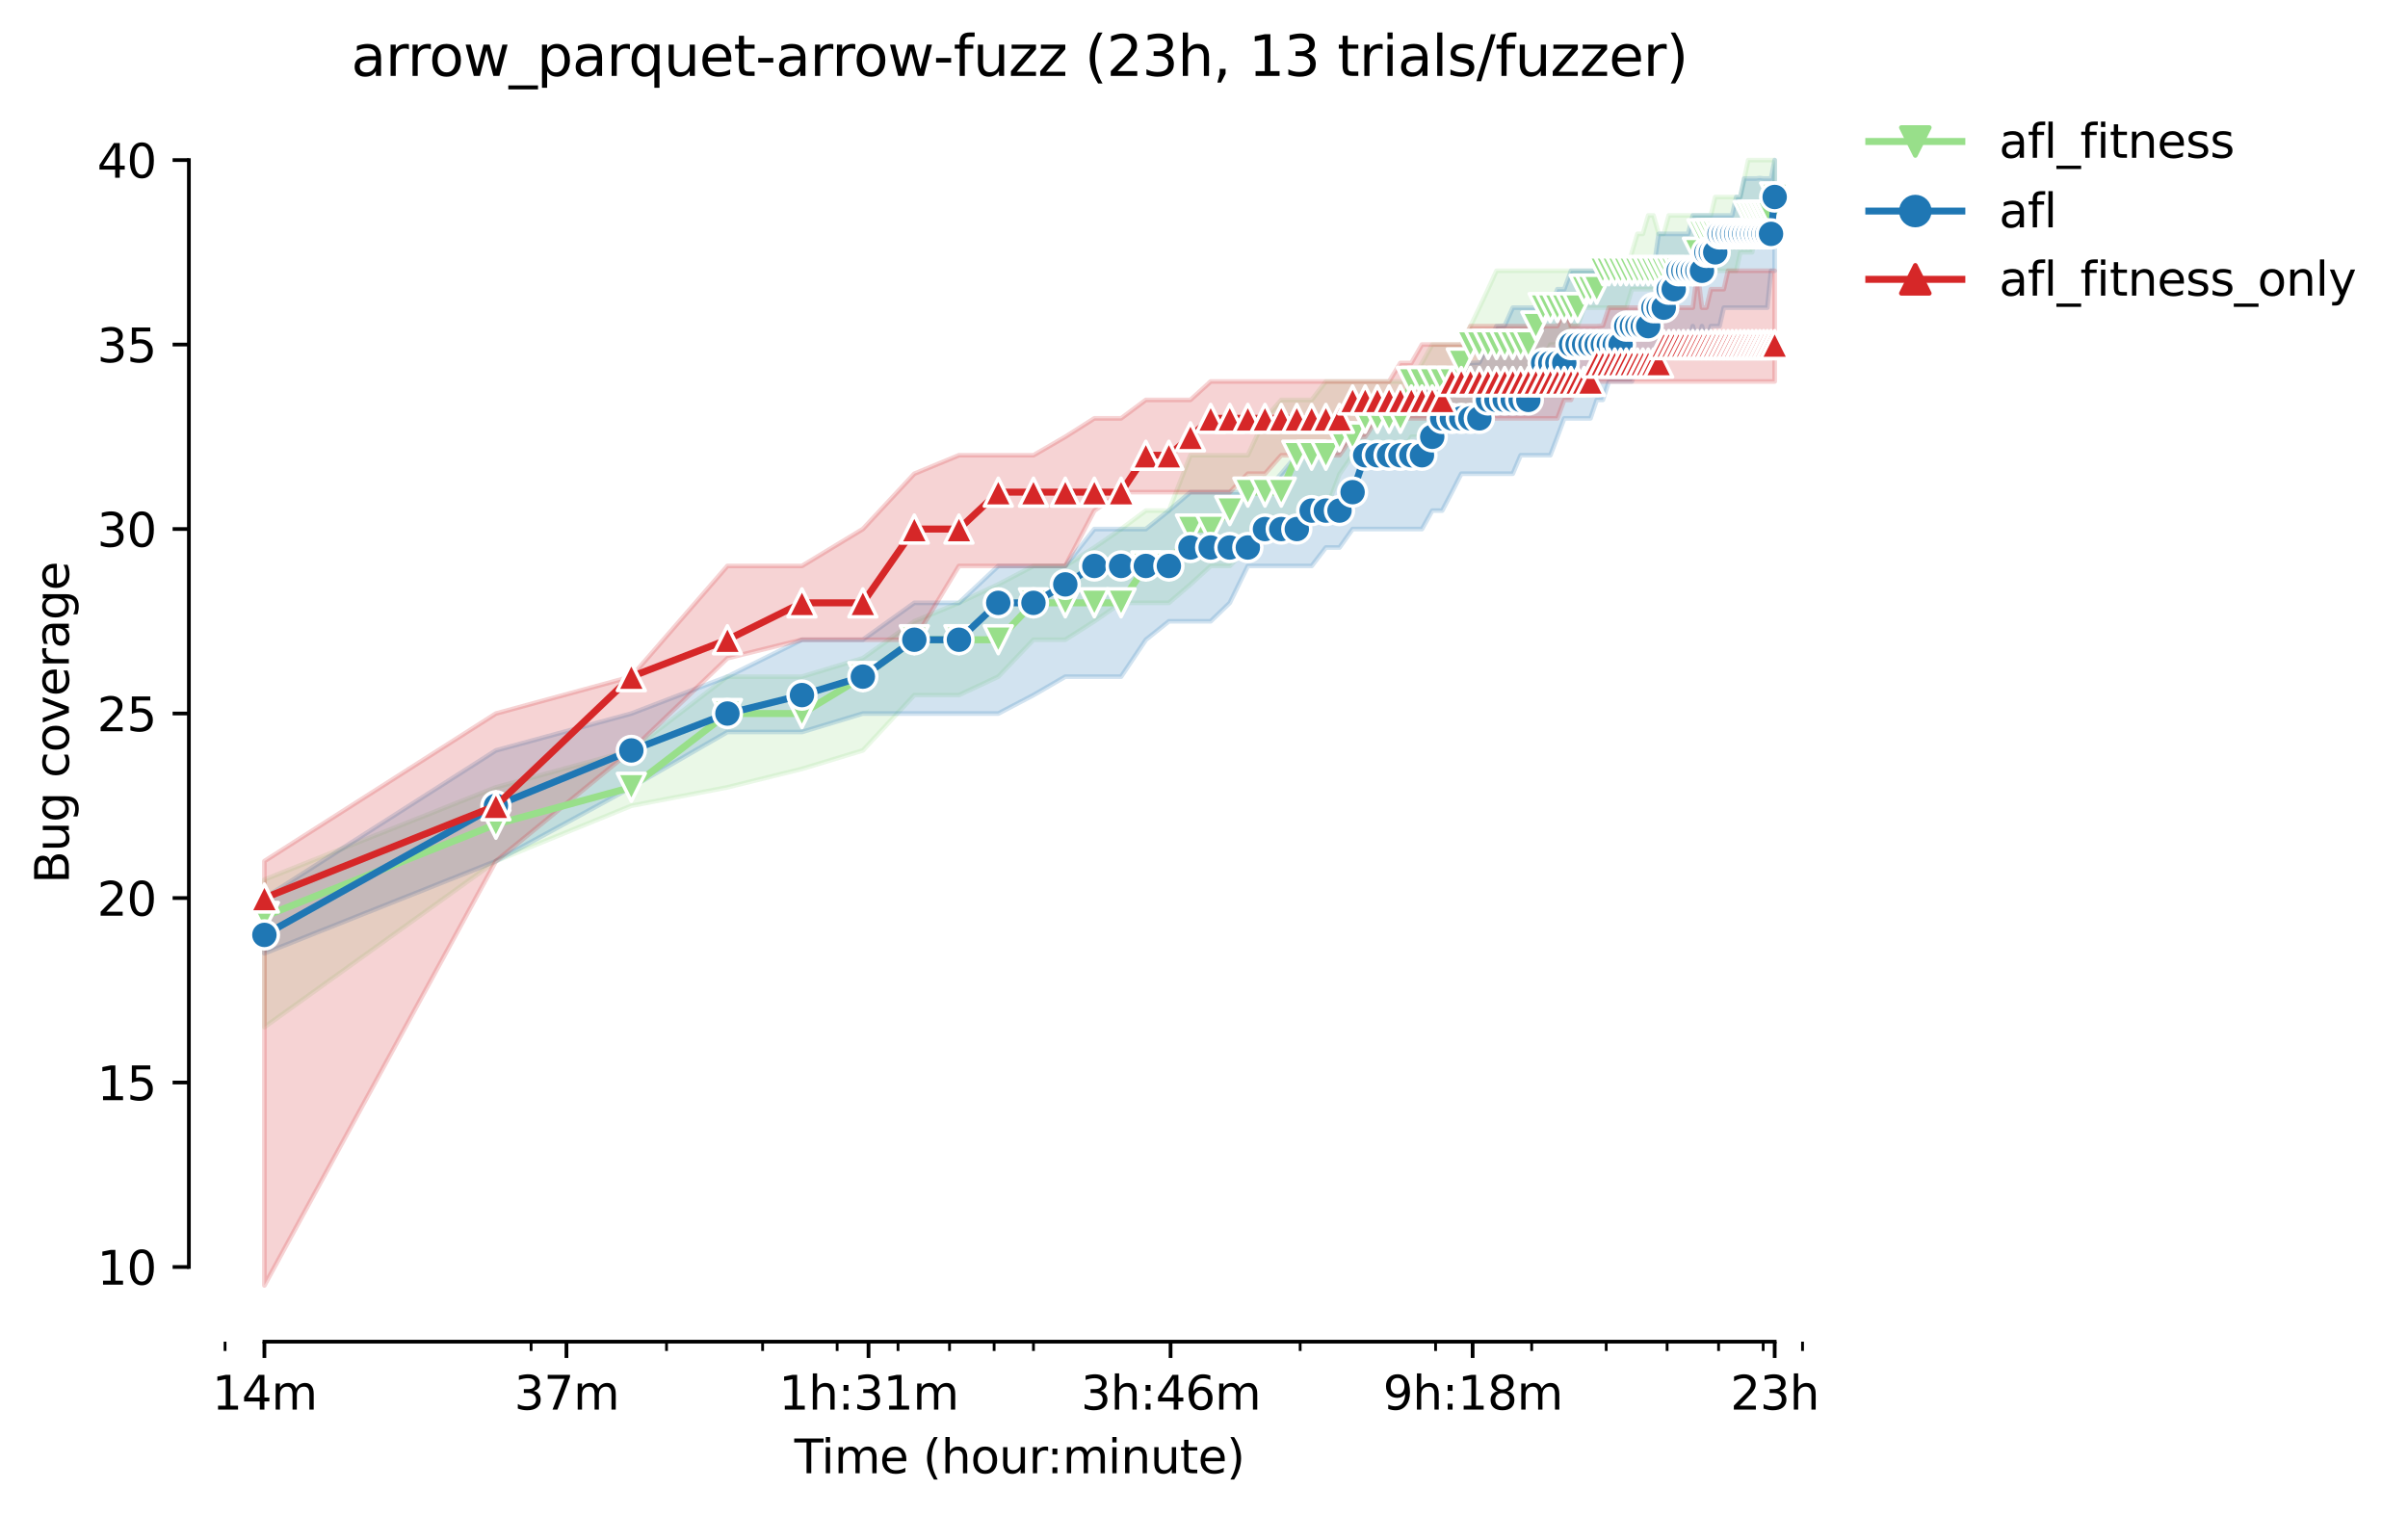 <?xml version="1.0" encoding="utf-8" standalone="no"?>
<!DOCTYPE svg PUBLIC "-//W3C//DTD SVG 1.1//EN"
  "http://www.w3.org/Graphics/SVG/1.1/DTD/svg11.dtd">
<svg height="325.986pt" version="1.1" viewBox="0 0 517.631 325.986" width="517.631pt" xmlns="http://www.w3.org/2000/svg" xmlns:xlink="http://www.w3.org/1999/xlink">
 <defs>
  <style type="text/css">*{stroke-linecap:butt;stroke-linejoin:round;}</style>
 </defs>
 <g id="figure_1">
  <g id="patch_1">
   <path d="M 0 325.986 
L 517.631 325.986 
L 517.631 0 
L 0 0 
z
" style="fill:#ffffff;"/>
  </g>
  <g id="axes_1">
   <g id="patch_2">
    <path d="M 40.603 288.43 
L 397.723 288.43 
L 397.723 22.318 
L 40.603 22.318 
z
" style="fill:#ffffff;"/>
   </g>
   <g id="PolyCollection_1">
    <defs>
     <path d="M 56.836 -136.902 
L 56.836 -105.175 
L 106.602 -140.868 
L 135.714 -152.766 
L 156.369 -156.732 
L 172.39 -160.697 
L 185.48 -164.663 
L 196.548 -176.561 
L 206.135 -176.561 
L 214.592 -180.527 
L 222.156 -188.459 
L 228.999 -188.459 
L 235.247 -192.425 
L 240.994 -196.391 
L 246.314 -196.391 
L 251.268 -196.391 
L 255.902 -200.357 
L 260.254 -204.322 
L 264.358 -204.322 
L 268.24 -208.288 
L 271.923 -212.254 
L 275.426 -212.254 
L 278.766 -212.254 
L 281.957 -216.22 
L 285.013 -216.22 
L 287.944 -224.053 
L 290.76 -228.118 
L 293.47 -228.118 
L 296.081 -228.118 
L 298.6 -228.118 
L 301.034 -228.118 
L 303.389 -232.084 
L 305.668 -232.084 
L 307.877 -232.084 
L 310.021 -236.05 
L 312.102 -236.05 
L 314.125 -236.05 
L 316.092 -236.05 
L 318.007 -236.05 
L 319.872 -236.05 
L 321.689 -240.016 
L 323.462 -243.981 
L 325.192 -243.981 
L 326.882 -243.981 
L 328.532 -243.981 
L 330.146 -247.947 
L 331.724 -247.947 
L 333.268 -251.913 
L 334.78 -251.913 
L 336.26 -251.913 
L 337.711 -255.879 
L 339.132 -255.879 
L 340.527 -259.845 
L 341.894 -259.845 
L 343.236 -259.845 
L 344.554 -259.845 
L 345.847 -259.845 
L 347.118 -259.845 
L 348.367 -259.845 
L 349.594 -259.845 
L 350.801 -263.811 
L 351.988 -263.811 
L 353.155 -263.811 
L 354.304 -263.811 
L 355.435 -263.811 
L 356.548 -263.811 
L 357.644 -267.777 
L 358.724 -267.777 
L 359.787 -267.777 
L 360.835 -267.777 
L 361.869 -267.777 
L 362.887 -267.777 
L 363.891 -267.777 
L 364.881 -267.777 
L 365.858 -267.777 
L 366.822 -267.777 
L 367.773 -267.777 
L 368.712 -267.777 
L 369.638 -267.777 
L 370.553 -267.777 
L 371.456 -267.777 
L 372.348 -267.777 
L 373.229 -267.777 
L 374.099 -271.743 
L 374.959 -271.743 
L 375.809 -271.743 
L 376.648 -271.743 
L 377.478 -275.709 
L 378.299 -275.709 
L 379.11 -275.709 
L 379.912 -275.709 
L 380.706 -275.709 
L 381.49 -275.709 
L 381.49 -291.572 
L 381.49 -291.572 
L 380.706 -291.572 
L 379.912 -291.572 
L 379.11 -291.572 
L 378.299 -291.572 
L 377.478 -291.572 
L 376.648 -291.572 
L 375.809 -291.572 
L 374.959 -287.606 
L 374.099 -283.64 
L 373.229 -283.64 
L 372.348 -283.64 
L 371.456 -283.64 
L 370.553 -283.64 
L 369.638 -283.64 
L 368.712 -283.64 
L 367.773 -279.675 
L 366.822 -279.675 
L 365.858 -279.675 
L 364.881 -279.675 
L 363.891 -279.675 
L 362.887 -279.675 
L 361.869 -279.675 
L 360.835 -279.675 
L 359.787 -279.675 
L 358.724 -279.675 
L 357.644 -275.709 
L 356.548 -275.709 
L 355.435 -279.675 
L 354.304 -279.675 
L 353.155 -275.709 
L 351.988 -275.709 
L 350.801 -271.743 
L 349.594 -267.777 
L 348.367 -267.777 
L 347.118 -267.777 
L 345.847 -267.777 
L 344.554 -267.777 
L 343.236 -267.777 
L 341.894 -267.777 
L 340.527 -267.777 
L 339.132 -267.777 
L 337.711 -267.777 
L 336.26 -267.777 
L 334.78 -267.777 
L 333.268 -267.777 
L 331.724 -267.777 
L 330.146 -267.777 
L 328.532 -267.777 
L 326.882 -267.777 
L 325.192 -267.777 
L 323.462 -267.777 
L 321.689 -267.777 
L 319.872 -263.811 
L 318.007 -259.845 
L 316.092 -255.879 
L 314.125 -251.913 
L 312.102 -251.913 
L 310.021 -251.913 
L 307.877 -251.913 
L 305.668 -247.947 
L 303.389 -243.981 
L 301.034 -243.981 
L 298.6 -243.981 
L 296.081 -243.981 
L 293.47 -243.981 
L 290.76 -243.981 
L 287.944 -243.981 
L 285.013 -243.981 
L 281.957 -240.016 
L 278.766 -240.016 
L 275.426 -240.016 
L 271.923 -236.05 
L 268.24 -228.118 
L 264.358 -228.118 
L 260.254 -228.118 
L 255.902 -228.118 
L 251.268 -216.22 
L 246.314 -216.22 
L 240.994 -212.254 
L 235.247 -208.288 
L 228.999 -204.322 
L 222.156 -204.322 
L 214.592 -200.357 
L 206.135 -196.391 
L 196.548 -192.425 
L 185.48 -184.493 
L 172.39 -180.527 
L 156.369 -180.527 
L 135.714 -164.663 
L 106.602 -156.732 
L 56.836 -136.902 
z
" id="mbc6683bbc0" style="stroke:#98df8a;stroke-opacity:0.2;"/>
    </defs>
    <g clip-path="url(#p6b174808a2)">
     <use style="fill:#98df8a;fill-opacity:0.2;stroke:#98df8a;stroke-opacity:0.2;" x="0" xlink:href="#mbc6683bbc0" y="325.986"/>
    </g>
   </g>
   <g id="PolyCollection_2">
    <defs>
     <path d="M 56.836 -132.936 
L 56.836 -121.038 
L 106.602 -140.868 
L 135.714 -156.732 
L 156.369 -168.629 
L 172.39 -168.629 
L 185.48 -172.595 
L 196.548 -172.595 
L 206.135 -172.595 
L 214.592 -172.595 
L 222.156 -176.561 
L 228.999 -180.527 
L 235.247 -180.527 
L 240.994 -180.527 
L 246.314 -188.459 
L 251.268 -192.425 
L 255.902 -192.425 
L 260.254 -192.425 
L 264.358 -196.391 
L 268.24 -204.322 
L 271.923 -204.322 
L 275.426 -204.322 
L 278.766 -204.322 
L 281.957 -204.322 
L 285.013 -208.288 
L 287.944 -208.288 
L 290.76 -212.254 
L 293.47 -212.254 
L 296.081 -212.254 
L 298.6 -212.254 
L 301.034 -212.254 
L 303.389 -212.254 
L 305.668 -212.254 
L 307.877 -216.22 
L 310.021 -216.22 
L 312.102 -220.186 
L 314.125 -224.152 
L 316.092 -224.152 
L 318.007 -224.152 
L 319.872 -224.152 
L 321.689 -224.152 
L 323.462 -224.152 
L 325.192 -224.152 
L 326.882 -228.118 
L 328.532 -228.118 
L 330.146 -228.118 
L 331.724 -228.118 
L 333.268 -228.118 
L 334.78 -232.084 
L 336.26 -236.05 
L 337.711 -236.05 
L 339.132 -236.05 
L 340.527 -236.05 
L 341.894 -236.05 
L 343.236 -240.016 
L 344.554 -240.016 
L 345.847 -243.981 
L 347.118 -243.981 
L 348.367 -243.981 
L 349.594 -243.981 
L 350.801 -243.981 
L 351.988 -247.947 
L 353.155 -247.947 
L 354.304 -247.947 
L 355.435 -247.947 
L 356.548 -247.947 
L 357.644 -247.947 
L 358.724 -251.913 
L 359.787 -251.913 
L 360.835 -251.913 
L 361.869 -251.913 
L 362.887 -251.913 
L 363.891 -255.879 
L 364.881 -251.913 
L 365.858 -255.879 
L 366.822 -251.913 
L 367.773 -255.879 
L 368.712 -255.879 
L 369.638 -255.879 
L 370.553 -259.845 
L 371.456 -259.845 
L 372.348 -259.845 
L 373.229 -259.845 
L 374.099 -259.845 
L 374.959 -259.845 
L 375.809 -259.845 
L 376.648 -259.845 
L 377.478 -259.845 
L 378.299 -259.845 
L 379.11 -259.845 
L 379.912 -259.845 
L 380.706 -267.777 
L 381.49 -267.777 
L 381.49 -291.572 
L 381.49 -291.572 
L 380.706 -287.606 
L 379.912 -287.606 
L 379.11 -287.606 
L 378.299 -287.705 
L 377.478 -287.606 
L 376.648 -287.606 
L 375.809 -287.606 
L 374.959 -287.606 
L 374.099 -283.64 
L 373.229 -283.64 
L 372.348 -279.675 
L 371.456 -279.675 
L 370.553 -279.675 
L 369.638 -279.675 
L 368.712 -279.675 
L 367.773 -279.675 
L 366.822 -279.675 
L 365.858 -279.675 
L 364.881 -279.675 
L 363.891 -279.675 
L 362.887 -275.709 
L 361.869 -275.709 
L 360.835 -275.709 
L 359.787 -275.709 
L 358.724 -275.709 
L 357.644 -275.709 
L 356.548 -275.709 
L 355.435 -267.777 
L 354.304 -267.777 
L 353.155 -267.777 
L 351.988 -267.777 
L 350.801 -267.777 
L 349.594 -267.777 
L 348.367 -267.777 
L 347.118 -267.777 
L 345.847 -267.777 
L 344.554 -267.777 
L 343.236 -267.777 
L 341.894 -267.777 
L 340.527 -267.777 
L 339.132 -267.777 
L 337.711 -267.777 
L 336.26 -263.811 
L 334.78 -263.811 
L 333.268 -259.845 
L 331.724 -259.845 
L 330.146 -259.845 
L 328.532 -259.845 
L 326.882 -259.845 
L 325.192 -259.845 
L 323.462 -255.978 
L 321.689 -255.879 
L 319.872 -251.913 
L 318.007 -248.046 
L 316.092 -247.947 
L 314.125 -247.947 
L 312.102 -243.981 
L 310.021 -243.981 
L 307.877 -243.981 
L 305.668 -240.016 
L 303.389 -240.016 
L 301.034 -236.05 
L 298.6 -236.05 
L 296.081 -236.05 
L 293.47 -236.05 
L 290.76 -232.084 
L 287.944 -232.084 
L 285.013 -228.118 
L 281.957 -228.118 
L 278.766 -228.118 
L 275.426 -224.152 
L 271.923 -220.186 
L 268.24 -220.186 
L 264.358 -220.186 
L 260.254 -220.186 
L 255.902 -220.186 
L 251.268 -216.22 
L 246.314 -212.254 
L 240.994 -212.254 
L 235.247 -212.254 
L 228.999 -204.322 
L 222.156 -204.322 
L 214.592 -204.322 
L 206.135 -196.391 
L 196.548 -196.391 
L 185.48 -188.459 
L 172.39 -188.459 
L 156.369 -180.527 
L 135.714 -172.595 
L 106.602 -164.663 
L 56.836 -132.936 
z
" id="m520da6075c" style="stroke:#1f77b4;stroke-opacity:0.2;"/>
    </defs>
    <g clip-path="url(#p6b174808a2)">
     <use style="fill:#1f77b4;fill-opacity:0.2;stroke:#1f77b4;stroke-opacity:0.2;" x="0" xlink:href="#m520da6075c" y="325.986"/>
    </g>
   </g>
   <g id="PolyCollection_3">
    <defs>
     <path d="M 56.836 -140.868 
L 56.836 -49.652 
L 106.602 -140.868 
L 135.714 -164.663 
L 156.369 -184.493 
L 172.39 -188.459 
L 185.48 -188.459 
L 196.548 -188.459 
L 206.135 -204.322 
L 214.592 -204.322 
L 222.156 -204.322 
L 228.999 -204.322 
L 235.247 -216.22 
L 240.994 -220.186 
L 246.314 -220.186 
L 251.268 -220.186 
L 255.902 -220.186 
L 260.254 -220.186 
L 264.358 -220.186 
L 268.24 -224.152 
L 271.923 -224.152 
L 275.426 -228.118 
L 278.766 -228.118 
L 281.957 -228.118 
L 285.013 -228.118 
L 287.944 -228.118 
L 290.76 -232.084 
L 293.47 -232.084 
L 296.081 -236.05 
L 298.6 -236.05 
L 301.034 -236.05 
L 303.389 -236.05 
L 305.668 -236.05 
L 307.877 -236.05 
L 310.021 -236.05 
L 312.102 -236.05 
L 314.125 -236.05 
L 316.092 -236.05 
L 318.007 -236.05 
L 319.872 -236.05 
L 321.689 -236.05 
L 323.462 -236.05 
L 325.192 -236.05 
L 326.882 -236.05 
L 328.532 -236.05 
L 330.146 -236.05 
L 331.724 -236.05 
L 333.268 -236.05 
L 334.78 -236.05 
L 336.26 -240.016 
L 337.711 -240.016 
L 339.132 -243.981 
L 340.527 -243.981 
L 341.894 -243.981 
L 343.236 -243.981 
L 344.554 -243.981 
L 345.847 -243.981 
L 347.118 -243.981 
L 348.367 -243.981 
L 349.594 -243.981 
L 350.801 -243.981 
L 351.988 -243.981 
L 353.155 -243.981 
L 354.304 -243.981 
L 355.435 -243.981 
L 356.548 -243.981 
L 357.644 -243.981 
L 358.724 -243.981 
L 359.787 -243.981 
L 360.835 -243.981 
L 361.869 -243.981 
L 362.887 -243.981 
L 363.891 -243.981 
L 364.881 -243.981 
L 365.858 -243.981 
L 366.822 -243.981 
L 367.773 -243.981 
L 368.712 -243.981 
L 369.638 -243.981 
L 370.553 -243.981 
L 371.456 -243.981 
L 372.348 -243.981 
L 373.229 -243.981 
L 374.099 -243.981 
L 374.959 -243.981 
L 375.809 -243.981 
L 376.648 -243.981 
L 377.478 -243.981 
L 378.299 -243.981 
L 379.11 -243.981 
L 379.912 -243.981 
L 380.706 -243.981 
L 381.49 -243.981 
L 381.49 -267.777 
L 381.49 -267.777 
L 380.706 -267.777 
L 379.912 -267.777 
L 379.11 -267.777 
L 378.299 -267.777 
L 377.478 -267.777 
L 376.648 -267.777 
L 375.809 -267.777 
L 374.959 -267.777 
L 374.099 -267.777 
L 373.229 -267.777 
L 372.348 -267.777 
L 371.456 -267.777 
L 370.553 -263.811 
L 369.638 -263.811 
L 368.712 -263.811 
L 367.773 -263.811 
L 366.822 -259.845 
L 365.858 -259.845 
L 364.881 -267.777 
L 363.891 -259.845 
L 362.887 -259.845 
L 361.869 -259.845 
L 360.835 -259.845 
L 359.787 -259.845 
L 358.724 -259.845 
L 357.644 -259.845 
L 356.548 -259.845 
L 355.435 -259.845 
L 354.304 -259.845 
L 353.155 -259.845 
L 351.988 -259.845 
L 350.801 -259.845 
L 349.594 -259.845 
L 348.367 -259.845 
L 347.118 -259.845 
L 345.847 -259.845 
L 344.554 -255.978 
L 343.236 -255.879 
L 341.894 -255.879 
L 340.527 -255.879 
L 339.132 -255.879 
L 337.711 -255.879 
L 336.26 -259.845 
L 334.78 -255.879 
L 333.268 -255.879 
L 331.724 -255.879 
L 330.146 -255.879 
L 328.532 -255.879 
L 326.882 -255.879 
L 325.192 -255.879 
L 323.462 -255.879 
L 321.689 -255.879 
L 319.872 -255.879 
L 318.007 -255.879 
L 316.092 -255.879 
L 314.125 -251.913 
L 312.102 -251.913 
L 310.021 -251.913 
L 307.877 -251.913 
L 305.668 -251.913 
L 303.389 -247.947 
L 301.034 -247.947 
L 298.6 -243.981 
L 296.081 -243.981 
L 293.47 -243.981 
L 290.76 -243.981 
L 287.944 -243.981 
L 285.013 -243.981 
L 281.957 -243.981 
L 278.766 -243.981 
L 275.426 -243.981 
L 271.923 -243.981 
L 268.24 -243.981 
L 264.358 -243.981 
L 260.254 -243.981 
L 255.902 -240.016 
L 251.268 -240.016 
L 246.314 -240.016 
L 240.994 -236.05 
L 235.247 -236.05 
L 228.999 -232.084 
L 222.156 -228.118 
L 214.592 -228.118 
L 206.135 -228.118 
L 196.548 -224.152 
L 185.48 -212.254 
L 172.39 -204.322 
L 156.369 -204.322 
L 135.714 -180.527 
L 106.602 -172.595 
L 56.836 -140.868 
z
" id="m161858f75c" style="stroke:#d62728;stroke-opacity:0.2;"/>
    </defs>
    <g clip-path="url(#p6b174808a2)">
     <use style="fill:#d62728;fill-opacity:0.2;stroke:#d62728;stroke-opacity:0.2;" x="0" xlink:href="#m161858f75c" y="325.986"/>
    </g>
   </g>
   <g id="matplotlib.axis_1">
    <g id="xtick_1">
     <g id="line2d_1">
      <defs>
       <path d="M 0 0 
L 0 3.5 
" id="m500dd02351" style="stroke:#000000;stroke-width:0.8;"/>
      </defs>
      <g>
       <use style="stroke:#000000;stroke-width:0.8;" x="56.836" xlink:href="#m500dd02351" y="288.43"/>
      </g>
     </g>
     <g id="text_1">
      <!-- 14m -->
      <g transform="translate(45.603 303.029)scale(0.1 -0.1)">
       <defs>
        <path d="M 794 531 
L 1825 531 
L 1825 4091 
L 703 3866 
L 703 4441 
L 1819 4666 
L 2450 4666 
L 2450 531 
L 3481 531 
L 3481 0 
L 794 0 
L 794 531 
z
" id="DejaVuSans-31" transform="scale(0.016)"/>
        <path d="M 2419 4116 
L 825 1625 
L 2419 1625 
L 2419 4116 
z
M 2253 4666 
L 3047 4666 
L 3047 1625 
L 3713 1625 
L 3713 1100 
L 3047 1100 
L 3047 0 
L 2419 0 
L 2419 1100 
L 313 1100 
L 313 1709 
L 2253 4666 
z
" id="DejaVuSans-34" transform="scale(0.016)"/>
        <path d="M 3328 2828 
Q 3544 3216 3844 3400 
Q 4144 3584 4550 3584 
Q 5097 3584 5394 3201 
Q 5691 2819 5691 2113 
L 5691 0 
L 5113 0 
L 5113 2094 
Q 5113 2597 4934 2840 
Q 4756 3084 4391 3084 
Q 3944 3084 3684 2787 
Q 3425 2491 3425 1978 
L 3425 0 
L 2847 0 
L 2847 2094 
Q 2847 2600 2669 2842 
Q 2491 3084 2119 3084 
Q 1678 3084 1418 2786 
Q 1159 2488 1159 1978 
L 1159 0 
L 581 0 
L 581 3500 
L 1159 3500 
L 1159 2956 
Q 1356 3278 1631 3431 
Q 1906 3584 2284 3584 
Q 2666 3584 2933 3390 
Q 3200 3197 3328 2828 
z
" id="DejaVuSans-6d" transform="scale(0.016)"/>
       </defs>
       <use xlink:href="#DejaVuSans-31"/>
       <use x="63.623" xlink:href="#DejaVuSans-34"/>
       <use x="127.246" xlink:href="#DejaVuSans-6d"/>
      </g>
     </g>
    </g>
    <g id="xtick_2">
     <g id="line2d_2">
      <g>
       <use style="stroke:#000000;stroke-width:0.8;" x="121.767" xlink:href="#m500dd02351" y="288.43"/>
      </g>
     </g>
     <g id="text_2">
      <!-- 37m -->
      <g transform="translate(110.534 303.029)scale(0.1 -0.1)">
       <defs>
        <path d="M 2597 2516 
Q 3050 2419 3304 2112 
Q 3559 1806 3559 1356 
Q 3559 666 3084 287 
Q 2609 -91 1734 -91 
Q 1441 -91 1130 -33 
Q 819 25 488 141 
L 488 750 
Q 750 597 1062 519 
Q 1375 441 1716 441 
Q 2309 441 2620 675 
Q 2931 909 2931 1356 
Q 2931 1769 2642 2001 
Q 2353 2234 1838 2234 
L 1294 2234 
L 1294 2753 
L 1863 2753 
Q 2328 2753 2575 2939 
Q 2822 3125 2822 3475 
Q 2822 3834 2567 4026 
Q 2313 4219 1838 4219 
Q 1578 4219 1281 4162 
Q 984 4106 628 3988 
L 628 4550 
Q 988 4650 1302 4700 
Q 1616 4750 1894 4750 
Q 2613 4750 3031 4423 
Q 3450 4097 3450 3541 
Q 3450 3153 3228 2886 
Q 3006 2619 2597 2516 
z
" id="DejaVuSans-33" transform="scale(0.016)"/>
        <path d="M 525 4666 
L 3525 4666 
L 3525 4397 
L 1831 0 
L 1172 0 
L 2766 4134 
L 525 4134 
L 525 4666 
z
" id="DejaVuSans-37" transform="scale(0.016)"/>
       </defs>
       <use xlink:href="#DejaVuSans-33"/>
       <use x="63.623" xlink:href="#DejaVuSans-37"/>
       <use x="127.246" xlink:href="#DejaVuSans-6d"/>
      </g>
     </g>
    </g>
    <g id="xtick_3">
     <g id="line2d_3">
      <g>
       <use style="stroke:#000000;stroke-width:0.8;" x="186.698" xlink:href="#m500dd02351" y="288.43"/>
      </g>
     </g>
     <g id="text_3">
      <!-- 1h:31m -->
      <g transform="translate(167.431 303.029)scale(0.1 -0.1)">
       <defs>
        <path d="M 3513 2113 
L 3513 0 
L 2938 0 
L 2938 2094 
Q 2938 2591 2744 2837 
Q 2550 3084 2163 3084 
Q 1697 3084 1428 2787 
Q 1159 2491 1159 1978 
L 1159 0 
L 581 0 
L 581 4863 
L 1159 4863 
L 1159 2956 
Q 1366 3272 1645 3428 
Q 1925 3584 2291 3584 
Q 2894 3584 3203 3211 
Q 3513 2838 3513 2113 
z
" id="DejaVuSans-68" transform="scale(0.016)"/>
        <path d="M 750 794 
L 1409 794 
L 1409 0 
L 750 0 
L 750 794 
z
M 750 3309 
L 1409 3309 
L 1409 2516 
L 750 2516 
L 750 3309 
z
" id="DejaVuSans-3a" transform="scale(0.016)"/>
       </defs>
       <use xlink:href="#DejaVuSans-31"/>
       <use x="63.623" xlink:href="#DejaVuSans-68"/>
       <use x="127.002" xlink:href="#DejaVuSans-3a"/>
       <use x="160.693" xlink:href="#DejaVuSans-33"/>
       <use x="224.316" xlink:href="#DejaVuSans-31"/>
       <use x="287.939" xlink:href="#DejaVuSans-6d"/>
      </g>
     </g>
    </g>
    <g id="xtick_4">
     <g id="line2d_4">
      <g>
       <use style="stroke:#000000;stroke-width:0.8;" x="251.629" xlink:href="#m500dd02351" y="288.43"/>
      </g>
     </g>
     <g id="text_4">
      <!-- 3h:46m -->
      <g transform="translate(232.362 303.029)scale(0.1 -0.1)">
       <defs>
        <path d="M 2113 2584 
Q 1688 2584 1439 2293 
Q 1191 2003 1191 1497 
Q 1191 994 1439 701 
Q 1688 409 2113 409 
Q 2538 409 2786 701 
Q 3034 994 3034 1497 
Q 3034 2003 2786 2293 
Q 2538 2584 2113 2584 
z
M 3366 4563 
L 3366 3988 
Q 3128 4100 2886 4159 
Q 2644 4219 2406 4219 
Q 1781 4219 1451 3797 
Q 1122 3375 1075 2522 
Q 1259 2794 1537 2939 
Q 1816 3084 2150 3084 
Q 2853 3084 3261 2657 
Q 3669 2231 3669 1497 
Q 3669 778 3244 343 
Q 2819 -91 2113 -91 
Q 1303 -91 875 529 
Q 447 1150 447 2328 
Q 447 3434 972 4092 
Q 1497 4750 2381 4750 
Q 2619 4750 2861 4703 
Q 3103 4656 3366 4563 
z
" id="DejaVuSans-36" transform="scale(0.016)"/>
       </defs>
       <use xlink:href="#DejaVuSans-33"/>
       <use x="63.623" xlink:href="#DejaVuSans-68"/>
       <use x="127.002" xlink:href="#DejaVuSans-3a"/>
       <use x="160.693" xlink:href="#DejaVuSans-34"/>
       <use x="224.316" xlink:href="#DejaVuSans-36"/>
       <use x="287.939" xlink:href="#DejaVuSans-6d"/>
      </g>
     </g>
    </g>
    <g id="xtick_5">
     <g id="line2d_5">
      <g>
       <use style="stroke:#000000;stroke-width:0.8;" x="316.56" xlink:href="#m500dd02351" y="288.43"/>
      </g>
     </g>
     <g id="text_5">
      <!-- 9h:18m -->
      <g transform="translate(297.293 303.029)scale(0.1 -0.1)">
       <defs>
        <path d="M 703 97 
L 703 672 
Q 941 559 1184 500 
Q 1428 441 1663 441 
Q 2288 441 2617 861 
Q 2947 1281 2994 2138 
Q 2813 1869 2534 1725 
Q 2256 1581 1919 1581 
Q 1219 1581 811 2004 
Q 403 2428 403 3163 
Q 403 3881 828 4315 
Q 1253 4750 1959 4750 
Q 2769 4750 3195 4129 
Q 3622 3509 3622 2328 
Q 3622 1225 3098 567 
Q 2575 -91 1691 -91 
Q 1453 -91 1209 -44 
Q 966 3 703 97 
z
M 1959 2075 
Q 2384 2075 2632 2365 
Q 2881 2656 2881 3163 
Q 2881 3666 2632 3958 
Q 2384 4250 1959 4250 
Q 1534 4250 1286 3958 
Q 1038 3666 1038 3163 
Q 1038 2656 1286 2365 
Q 1534 2075 1959 2075 
z
" id="DejaVuSans-39" transform="scale(0.016)"/>
        <path d="M 2034 2216 
Q 1584 2216 1326 1975 
Q 1069 1734 1069 1313 
Q 1069 891 1326 650 
Q 1584 409 2034 409 
Q 2484 409 2743 651 
Q 3003 894 3003 1313 
Q 3003 1734 2745 1975 
Q 2488 2216 2034 2216 
z
M 1403 2484 
Q 997 2584 770 2862 
Q 544 3141 544 3541 
Q 544 4100 942 4425 
Q 1341 4750 2034 4750 
Q 2731 4750 3128 4425 
Q 3525 4100 3525 3541 
Q 3525 3141 3298 2862 
Q 3072 2584 2669 2484 
Q 3125 2378 3379 2068 
Q 3634 1759 3634 1313 
Q 3634 634 3220 271 
Q 2806 -91 2034 -91 
Q 1263 -91 848 271 
Q 434 634 434 1313 
Q 434 1759 690 2068 
Q 947 2378 1403 2484 
z
M 1172 3481 
Q 1172 3119 1398 2916 
Q 1625 2713 2034 2713 
Q 2441 2713 2670 2916 
Q 2900 3119 2900 3481 
Q 2900 3844 2670 4047 
Q 2441 4250 2034 4250 
Q 1625 4250 1398 4047 
Q 1172 3844 1172 3481 
z
" id="DejaVuSans-38" transform="scale(0.016)"/>
       </defs>
       <use xlink:href="#DejaVuSans-39"/>
       <use x="63.623" xlink:href="#DejaVuSans-68"/>
       <use x="127.002" xlink:href="#DejaVuSans-3a"/>
       <use x="160.693" xlink:href="#DejaVuSans-31"/>
       <use x="224.316" xlink:href="#DejaVuSans-38"/>
       <use x="287.939" xlink:href="#DejaVuSans-6d"/>
      </g>
     </g>
    </g>
    <g id="xtick_6">
     <g id="line2d_6">
      <g>
       <use style="stroke:#000000;stroke-width:0.8;" x="381.491" xlink:href="#m500dd02351" y="288.43"/>
      </g>
     </g>
     <g id="text_6">
      <!-- 23h -->
      <g transform="translate(371.96 303.029)scale(0.1 -0.1)">
       <defs>
        <path d="M 1228 531 
L 3431 531 
L 3431 0 
L 469 0 
L 469 531 
Q 828 903 1448 1529 
Q 2069 2156 2228 2338 
Q 2531 2678 2651 2914 
Q 2772 3150 2772 3378 
Q 2772 3750 2511 3984 
Q 2250 4219 1831 4219 
Q 1534 4219 1204 4116 
Q 875 4013 500 3803 
L 500 4441 
Q 881 4594 1212 4672 
Q 1544 4750 1819 4750 
Q 2544 4750 2975 4387 
Q 3406 4025 3406 3419 
Q 3406 3131 3298 2873 
Q 3191 2616 2906 2266 
Q 2828 2175 2409 1742 
Q 1991 1309 1228 531 
z
" id="DejaVuSans-32" transform="scale(0.016)"/>
       </defs>
       <use xlink:href="#DejaVuSans-32"/>
       <use x="63.623" xlink:href="#DejaVuSans-33"/>
       <use x="127.246" xlink:href="#DejaVuSans-68"/>
      </g>
     </g>
    </g>
    <g id="xtick_7">
     <g id="line2d_7">
      <defs>
       <path d="M 0 0 
L 0 2 
" id="mf819515691" style="stroke:#000000;stroke-width:0.6;"/>
      </defs>
      <g>
       <use style="stroke:#000000;stroke-width:0.6;" x="48.379" xlink:href="#mf819515691" y="288.43"/>
      </g>
     </g>
    </g>
    <g id="xtick_8">
     <g id="line2d_8">
      <g>
       <use style="stroke:#000000;stroke-width:0.6;" x="114.167" xlink:href="#mf819515691" y="288.43"/>
      </g>
     </g>
    </g>
    <g id="xtick_9">
     <g id="line2d_9">
      <g>
       <use style="stroke:#000000;stroke-width:0.6;" x="143.278" xlink:href="#mf819515691" y="288.43"/>
      </g>
     </g>
    </g>
    <g id="xtick_10">
     <g id="line2d_10">
      <g>
       <use style="stroke:#000000;stroke-width:0.6;" x="163.933" xlink:href="#mf819515691" y="288.43"/>
      </g>
     </g>
    </g>
    <g id="xtick_11">
     <g id="line2d_11">
      <g>
       <use style="stroke:#000000;stroke-width:0.6;" x="179.955" xlink:href="#mf819515691" y="288.43"/>
      </g>
     </g>
    </g>
    <g id="xtick_12">
     <g id="line2d_12">
      <g>
       <use style="stroke:#000000;stroke-width:0.6;" x="193.045" xlink:href="#mf819515691" y="288.43"/>
      </g>
     </g>
    </g>
    <g id="xtick_13">
     <g id="line2d_13">
      <g>
       <use style="stroke:#000000;stroke-width:0.6;" x="204.113" xlink:href="#mf819515691" y="288.43"/>
      </g>
     </g>
    </g>
    <g id="xtick_14">
     <g id="line2d_14">
      <g>
       <use style="stroke:#000000;stroke-width:0.6;" x="213.7" xlink:href="#mf819515691" y="288.43"/>
      </g>
     </g>
    </g>
    <g id="xtick_15">
     <g id="line2d_15">
      <g>
       <use style="stroke:#000000;stroke-width:0.6;" x="222.156" xlink:href="#mf819515691" y="288.43"/>
      </g>
     </g>
    </g>
    <g id="xtick_16">
     <g id="line2d_16">
      <g>
       <use style="stroke:#000000;stroke-width:0.6;" x="279.488" xlink:href="#mf819515691" y="288.43"/>
      </g>
     </g>
    </g>
    <g id="xtick_17">
     <g id="line2d_17">
      <g>
       <use style="stroke:#000000;stroke-width:0.6;" x="308.599" xlink:href="#mf819515691" y="288.43"/>
      </g>
     </g>
    </g>
    <g id="xtick_18">
     <g id="line2d_18">
      <g>
       <use style="stroke:#000000;stroke-width:0.6;" x="329.254" xlink:href="#mf819515691" y="288.43"/>
      </g>
     </g>
    </g>
    <g id="xtick_19">
     <g id="line2d_19">
      <g>
       <use style="stroke:#000000;stroke-width:0.6;" x="345.275" xlink:href="#mf819515691" y="288.43"/>
      </g>
     </g>
    </g>
    <g id="xtick_20">
     <g id="line2d_20">
      <g>
       <use style="stroke:#000000;stroke-width:0.6;" x="358.366" xlink:href="#mf819515691" y="288.43"/>
      </g>
     </g>
    </g>
    <g id="xtick_21">
     <g id="line2d_21">
      <g>
       <use style="stroke:#000000;stroke-width:0.6;" x="369.433" xlink:href="#mf819515691" y="288.43"/>
      </g>
     </g>
    </g>
    <g id="xtick_22">
     <g id="line2d_22">
      <g>
       <use style="stroke:#000000;stroke-width:0.6;" x="379.02" xlink:href="#mf819515691" y="288.43"/>
      </g>
     </g>
    </g>
    <g id="xtick_23">
     <g id="line2d_23">
      <g>
       <use style="stroke:#000000;stroke-width:0.6;" x="387.477" xlink:href="#mf819515691" y="288.43"/>
      </g>
     </g>
    </g>
    <g id="text_7">
     <!-- Time (hour:minute) -->
     <g transform="translate(170.756 316.707)scale(0.1 -0.1)">
      <defs>
       <path d="M -19 4666 
L 3928 4666 
L 3928 4134 
L 2272 4134 
L 2272 0 
L 1638 0 
L 1638 4134 
L -19 4134 
L -19 4666 
z
" id="DejaVuSans-54" transform="scale(0.016)"/>
       <path d="M 603 3500 
L 1178 3500 
L 1178 0 
L 603 0 
L 603 3500 
z
M 603 4863 
L 1178 4863 
L 1178 4134 
L 603 4134 
L 603 4863 
z
" id="DejaVuSans-69" transform="scale(0.016)"/>
       <path d="M 3597 1894 
L 3597 1613 
L 953 1613 
Q 991 1019 1311 708 
Q 1631 397 2203 397 
Q 2534 397 2845 478 
Q 3156 559 3463 722 
L 3463 178 
Q 3153 47 2828 -22 
Q 2503 -91 2169 -91 
Q 1331 -91 842 396 
Q 353 884 353 1716 
Q 353 2575 817 3079 
Q 1281 3584 2069 3584 
Q 2775 3584 3186 3129 
Q 3597 2675 3597 1894 
z
M 3022 2063 
Q 3016 2534 2758 2815 
Q 2500 3097 2075 3097 
Q 1594 3097 1305 2825 
Q 1016 2553 972 2059 
L 3022 2063 
z
" id="DejaVuSans-65" transform="scale(0.016)"/>
       <path id="DejaVuSans-20" transform="scale(0.016)"/>
       <path d="M 1984 4856 
Q 1566 4138 1362 3434 
Q 1159 2731 1159 2009 
Q 1159 1288 1364 580 
Q 1569 -128 1984 -844 
L 1484 -844 
Q 1016 -109 783 600 
Q 550 1309 550 2009 
Q 550 2706 781 3412 
Q 1013 4119 1484 4856 
L 1984 4856 
z
" id="DejaVuSans-28" transform="scale(0.016)"/>
       <path d="M 1959 3097 
Q 1497 3097 1228 2736 
Q 959 2375 959 1747 
Q 959 1119 1226 758 
Q 1494 397 1959 397 
Q 2419 397 2687 759 
Q 2956 1122 2956 1747 
Q 2956 2369 2687 2733 
Q 2419 3097 1959 3097 
z
M 1959 3584 
Q 2709 3584 3137 3096 
Q 3566 2609 3566 1747 
Q 3566 888 3137 398 
Q 2709 -91 1959 -91 
Q 1206 -91 779 398 
Q 353 888 353 1747 
Q 353 2609 779 3096 
Q 1206 3584 1959 3584 
z
" id="DejaVuSans-6f" transform="scale(0.016)"/>
       <path d="M 544 1381 
L 544 3500 
L 1119 3500 
L 1119 1403 
Q 1119 906 1312 657 
Q 1506 409 1894 409 
Q 2359 409 2629 706 
Q 2900 1003 2900 1516 
L 2900 3500 
L 3475 3500 
L 3475 0 
L 2900 0 
L 2900 538 
Q 2691 219 2414 64 
Q 2138 -91 1772 -91 
Q 1169 -91 856 284 
Q 544 659 544 1381 
z
M 1991 3584 
L 1991 3584 
z
" id="DejaVuSans-75" transform="scale(0.016)"/>
       <path d="M 2631 2963 
Q 2534 3019 2420 3045 
Q 2306 3072 2169 3072 
Q 1681 3072 1420 2755 
Q 1159 2438 1159 1844 
L 1159 0 
L 581 0 
L 581 3500 
L 1159 3500 
L 1159 2956 
Q 1341 3275 1631 3429 
Q 1922 3584 2338 3584 
Q 2397 3584 2469 3576 
Q 2541 3569 2628 3553 
L 2631 2963 
z
" id="DejaVuSans-72" transform="scale(0.016)"/>
       <path d="M 3513 2113 
L 3513 0 
L 2938 0 
L 2938 2094 
Q 2938 2591 2744 2837 
Q 2550 3084 2163 3084 
Q 1697 3084 1428 2787 
Q 1159 2491 1159 1978 
L 1159 0 
L 581 0 
L 581 3500 
L 1159 3500 
L 1159 2956 
Q 1366 3272 1645 3428 
Q 1925 3584 2291 3584 
Q 2894 3584 3203 3211 
Q 3513 2838 3513 2113 
z
" id="DejaVuSans-6e" transform="scale(0.016)"/>
       <path d="M 1172 4494 
L 1172 3500 
L 2356 3500 
L 2356 3053 
L 1172 3053 
L 1172 1153 
Q 1172 725 1289 603 
Q 1406 481 1766 481 
L 2356 481 
L 2356 0 
L 1766 0 
Q 1100 0 847 248 
Q 594 497 594 1153 
L 594 3053 
L 172 3053 
L 172 3500 
L 594 3500 
L 594 4494 
L 1172 4494 
z
" id="DejaVuSans-74" transform="scale(0.016)"/>
       <path d="M 513 4856 
L 1013 4856 
Q 1481 4119 1714 3412 
Q 1947 2706 1947 2009 
Q 1947 1309 1714 600 
Q 1481 -109 1013 -844 
L 513 -844 
Q 928 -128 1133 580 
Q 1338 1288 1338 2009 
Q 1338 2731 1133 3434 
Q 928 4138 513 4856 
z
" id="DejaVuSans-29" transform="scale(0.016)"/>
      </defs>
      <use xlink:href="#DejaVuSans-54"/>
      <use x="57.959" xlink:href="#DejaVuSans-69"/>
      <use x="85.742" xlink:href="#DejaVuSans-6d"/>
      <use x="183.154" xlink:href="#DejaVuSans-65"/>
      <use x="244.678" xlink:href="#DejaVuSans-20"/>
      <use x="276.465" xlink:href="#DejaVuSans-28"/>
      <use x="315.479" xlink:href="#DejaVuSans-68"/>
      <use x="378.857" xlink:href="#DejaVuSans-6f"/>
      <use x="440.039" xlink:href="#DejaVuSans-75"/>
      <use x="503.418" xlink:href="#DejaVuSans-72"/>
      <use x="542.781" xlink:href="#DejaVuSans-3a"/>
      <use x="576.473" xlink:href="#DejaVuSans-6d"/>
      <use x="673.885" xlink:href="#DejaVuSans-69"/>
      <use x="701.668" xlink:href="#DejaVuSans-6e"/>
      <use x="765.047" xlink:href="#DejaVuSans-75"/>
      <use x="828.426" xlink:href="#DejaVuSans-74"/>
      <use x="867.635" xlink:href="#DejaVuSans-65"/>
      <use x="929.158" xlink:href="#DejaVuSans-29"/>
     </g>
    </g>
   </g>
   <g id="matplotlib.axis_2">
    <g id="ytick_1">
     <g id="line2d_24">
      <defs>
       <path d="M 0 0 
L -3.5 0 
" id="m5cedebf315" style="stroke:#000000;stroke-width:0.8;"/>
      </defs>
      <g>
       <use style="stroke:#000000;stroke-width:0.8;" x="40.603" xlink:href="#m5cedebf315" y="272.368"/>
      </g>
     </g>
     <g id="text_8">
      <!-- 10 -->
      <g transform="translate(20.878 276.167)scale(0.1 -0.1)">
       <defs>
        <path d="M 2034 4250 
Q 1547 4250 1301 3770 
Q 1056 3291 1056 2328 
Q 1056 1369 1301 889 
Q 1547 409 2034 409 
Q 2525 409 2770 889 
Q 3016 1369 3016 2328 
Q 3016 3291 2770 3770 
Q 2525 4250 2034 4250 
z
M 2034 4750 
Q 2819 4750 3233 4129 
Q 3647 3509 3647 2328 
Q 3647 1150 3233 529 
Q 2819 -91 2034 -91 
Q 1250 -91 836 529 
Q 422 1150 422 2328 
Q 422 3509 836 4129 
Q 1250 4750 2034 4750 
z
" id="DejaVuSans-30" transform="scale(0.016)"/>
       </defs>
       <use xlink:href="#DejaVuSans-31"/>
       <use x="63.623" xlink:href="#DejaVuSans-30"/>
      </g>
     </g>
    </g>
    <g id="ytick_2">
     <g id="line2d_25">
      <g>
       <use style="stroke:#000000;stroke-width:0.8;" x="40.603" xlink:href="#m5cedebf315" y="232.709"/>
      </g>
     </g>
     <g id="text_9">
      <!-- 15 -->
      <g transform="translate(20.878 236.508)scale(0.1 -0.1)">
       <defs>
        <path d="M 691 4666 
L 3169 4666 
L 3169 4134 
L 1269 4134 
L 1269 2991 
Q 1406 3038 1543 3061 
Q 1681 3084 1819 3084 
Q 2600 3084 3056 2656 
Q 3513 2228 3513 1497 
Q 3513 744 3044 326 
Q 2575 -91 1722 -91 
Q 1428 -91 1123 -41 
Q 819 9 494 109 
L 494 744 
Q 775 591 1075 516 
Q 1375 441 1709 441 
Q 2250 441 2565 725 
Q 2881 1009 2881 1497 
Q 2881 1984 2565 2268 
Q 2250 2553 1709 2553 
Q 1456 2553 1204 2497 
Q 953 2441 691 2322 
L 691 4666 
z
" id="DejaVuSans-35" transform="scale(0.016)"/>
       </defs>
       <use xlink:href="#DejaVuSans-31"/>
       <use x="63.623" xlink:href="#DejaVuSans-35"/>
      </g>
     </g>
    </g>
    <g id="ytick_3">
     <g id="line2d_26">
      <g>
       <use style="stroke:#000000;stroke-width:0.8;" x="40.603" xlink:href="#m5cedebf315" y="193.05"/>
      </g>
     </g>
     <g id="text_10">
      <!-- 20 -->
      <g transform="translate(20.878 196.849)scale(0.1 -0.1)">
       <use xlink:href="#DejaVuSans-32"/>
       <use x="63.623" xlink:href="#DejaVuSans-30"/>
      </g>
     </g>
    </g>
    <g id="ytick_4">
     <g id="line2d_27">
      <g>
       <use style="stroke:#000000;stroke-width:0.8;" x="40.603" xlink:href="#m5cedebf315" y="153.391"/>
      </g>
     </g>
     <g id="text_11">
      <!-- 25 -->
      <g transform="translate(20.878 157.19)scale(0.1 -0.1)">
       <use xlink:href="#DejaVuSans-32"/>
       <use x="63.623" xlink:href="#DejaVuSans-35"/>
      </g>
     </g>
    </g>
    <g id="ytick_5">
     <g id="line2d_28">
      <g>
       <use style="stroke:#000000;stroke-width:0.8;" x="40.603" xlink:href="#m5cedebf315" y="113.732"/>
      </g>
     </g>
     <g id="text_12">
      <!-- 30 -->
      <g transform="translate(20.878 117.531)scale(0.1 -0.1)">
       <use xlink:href="#DejaVuSans-33"/>
       <use x="63.623" xlink:href="#DejaVuSans-30"/>
      </g>
     </g>
    </g>
    <g id="ytick_6">
     <g id="line2d_29">
      <g>
       <use style="stroke:#000000;stroke-width:0.8;" x="40.603" xlink:href="#m5cedebf315" y="74.073"/>
      </g>
     </g>
     <g id="text_13">
      <!-- 35 -->
      <g transform="translate(20.878 77.872)scale(0.1 -0.1)">
       <use xlink:href="#DejaVuSans-33"/>
       <use x="63.623" xlink:href="#DejaVuSans-35"/>
      </g>
     </g>
    </g>
    <g id="ytick_7">
     <g id="line2d_30">
      <g>
       <use style="stroke:#000000;stroke-width:0.8;" x="40.603" xlink:href="#m5cedebf315" y="34.414"/>
      </g>
     </g>
     <g id="text_14">
      <!-- 40 -->
      <g transform="translate(20.878 38.213)scale(0.1 -0.1)">
       <use xlink:href="#DejaVuSans-34"/>
       <use x="63.623" xlink:href="#DejaVuSans-30"/>
      </g>
     </g>
    </g>
    <g id="text_15">
     <!-- Bug coverage -->
     <g transform="translate(14.798 189.951)rotate(-90)scale(0.1 -0.1)">
      <defs>
       <path d="M 1259 2228 
L 1259 519 
L 2272 519 
Q 2781 519 3026 730 
Q 3272 941 3272 1375 
Q 3272 1813 3026 2020 
Q 2781 2228 2272 2228 
L 1259 2228 
z
M 1259 4147 
L 1259 2741 
L 2194 2741 
Q 2656 2741 2882 2914 
Q 3109 3088 3109 3444 
Q 3109 3797 2882 3972 
Q 2656 4147 2194 4147 
L 1259 4147 
z
M 628 4666 
L 2241 4666 
Q 2963 4666 3353 4366 
Q 3744 4066 3744 3513 
Q 3744 3084 3544 2831 
Q 3344 2578 2956 2516 
Q 3422 2416 3680 2098 
Q 3938 1781 3938 1306 
Q 3938 681 3513 340 
Q 3088 0 2303 0 
L 628 0 
L 628 4666 
z
" id="DejaVuSans-42" transform="scale(0.016)"/>
       <path d="M 2906 1791 
Q 2906 2416 2648 2759 
Q 2391 3103 1925 3103 
Q 1463 3103 1205 2759 
Q 947 2416 947 1791 
Q 947 1169 1205 825 
Q 1463 481 1925 481 
Q 2391 481 2648 825 
Q 2906 1169 2906 1791 
z
M 3481 434 
Q 3481 -459 3084 -895 
Q 2688 -1331 1869 -1331 
Q 1566 -1331 1297 -1286 
Q 1028 -1241 775 -1147 
L 775 -588 
Q 1028 -725 1275 -790 
Q 1522 -856 1778 -856 
Q 2344 -856 2625 -561 
Q 2906 -266 2906 331 
L 2906 616 
Q 2728 306 2450 153 
Q 2172 0 1784 0 
Q 1141 0 747 490 
Q 353 981 353 1791 
Q 353 2603 747 3093 
Q 1141 3584 1784 3584 
Q 2172 3584 2450 3431 
Q 2728 3278 2906 2969 
L 2906 3500 
L 3481 3500 
L 3481 434 
z
" id="DejaVuSans-67" transform="scale(0.016)"/>
       <path d="M 3122 3366 
L 3122 2828 
Q 2878 2963 2633 3030 
Q 2388 3097 2138 3097 
Q 1578 3097 1268 2742 
Q 959 2388 959 1747 
Q 959 1106 1268 751 
Q 1578 397 2138 397 
Q 2388 397 2633 464 
Q 2878 531 3122 666 
L 3122 134 
Q 2881 22 2623 -34 
Q 2366 -91 2075 -91 
Q 1284 -91 818 406 
Q 353 903 353 1747 
Q 353 2603 823 3093 
Q 1294 3584 2113 3584 
Q 2378 3584 2631 3529 
Q 2884 3475 3122 3366 
z
" id="DejaVuSans-63" transform="scale(0.016)"/>
       <path d="M 191 3500 
L 800 3500 
L 1894 563 
L 2988 3500 
L 3597 3500 
L 2284 0 
L 1503 0 
L 191 3500 
z
" id="DejaVuSans-76" transform="scale(0.016)"/>
       <path d="M 2194 1759 
Q 1497 1759 1228 1600 
Q 959 1441 959 1056 
Q 959 750 1161 570 
Q 1363 391 1709 391 
Q 2188 391 2477 730 
Q 2766 1069 2766 1631 
L 2766 1759 
L 2194 1759 
z
M 3341 1997 
L 3341 0 
L 2766 0 
L 2766 531 
Q 2569 213 2275 61 
Q 1981 -91 1556 -91 
Q 1019 -91 701 211 
Q 384 513 384 1019 
Q 384 1609 779 1909 
Q 1175 2209 1959 2209 
L 2766 2209 
L 2766 2266 
Q 2766 2663 2505 2880 
Q 2244 3097 1772 3097 
Q 1472 3097 1187 3025 
Q 903 2953 641 2809 
L 641 3341 
Q 956 3463 1253 3523 
Q 1550 3584 1831 3584 
Q 2591 3584 2966 3190 
Q 3341 2797 3341 1997 
z
" id="DejaVuSans-61" transform="scale(0.016)"/>
      </defs>
      <use xlink:href="#DejaVuSans-42"/>
      <use x="68.604" xlink:href="#DejaVuSans-75"/>
      <use x="131.982" xlink:href="#DejaVuSans-67"/>
      <use x="195.459" xlink:href="#DejaVuSans-20"/>
      <use x="227.246" xlink:href="#DejaVuSans-63"/>
      <use x="282.227" xlink:href="#DejaVuSans-6f"/>
      <use x="343.408" xlink:href="#DejaVuSans-76"/>
      <use x="402.588" xlink:href="#DejaVuSans-65"/>
      <use x="464.111" xlink:href="#DejaVuSans-72"/>
      <use x="505.225" xlink:href="#DejaVuSans-61"/>
      <use x="566.504" xlink:href="#DejaVuSans-67"/>
      <use x="629.98" xlink:href="#DejaVuSans-65"/>
     </g>
    </g>
   </g>
   <g id="line2d_31">
    <path clip-path="url(#p6b174808a2)" d="M 56.836 197.016 
L 106.602 177.187 
L 135.714 169.255 
L 156.369 153.391 
L 172.39 153.391 
L 185.48 145.459 
L 196.548 137.528 
L 206.135 137.528 
L 214.592 137.528 
L 222.156 129.596 
L 228.999 129.596 
L 235.247 129.596 
L 240.994 129.596 
L 246.314 121.664 
L 251.268 121.664 
L 255.902 113.732 
L 260.254 113.732 
L 264.358 109.766 
L 268.24 105.8 
L 271.923 105.8 
L 275.426 105.8 
L 278.766 97.869 
L 281.957 97.869 
L 285.013 97.869 
L 287.944 93.903 
L 290.76 93.903 
L 293.47 89.937 
L 296.081 89.937 
L 298.6 89.937 
L 301.034 89.937 
L 303.389 82.005 
L 305.668 82.005 
L 307.877 82.005 
L 310.021 82.005 
L 312.102 82.005 
L 314.125 78.039 
L 316.092 74.073 
L 318.007 74.073 
L 319.872 74.073 
L 321.689 74.073 
L 323.462 74.073 
L 325.192 74.073 
L 326.882 74.073 
L 328.532 74.073 
L 330.146 70.107 
L 331.724 66.141 
L 333.268 66.141 
L 334.78 66.141 
L 336.26 66.141 
L 337.711 66.141 
L 339.132 66.141 
L 340.527 62.175 
L 341.894 62.175 
L 343.236 62.175 
L 344.554 58.21 
L 345.847 58.21 
L 347.118 58.21 
L 348.367 58.21 
L 349.594 58.21 
L 350.801 58.21 
L 351.988 58.21 
L 353.155 58.21 
L 354.304 58.21 
L 355.435 58.21 
L 356.548 58.21 
L 357.644 58.21 
L 358.724 58.21 
L 359.787 58.21 
L 360.835 58.21 
L 361.869 58.21 
L 362.887 58.21 
L 363.891 58.21 
L 364.881 54.244 
L 365.858 50.278 
L 366.822 50.278 
L 367.773 50.278 
L 368.712 50.278 
L 369.638 50.278 
L 370.553 50.278 
L 371.456 50.278 
L 372.348 50.278 
L 373.229 50.278 
L 374.099 50.278 
L 374.959 50.278 
L 375.809 46.312 
L 376.648 46.312 
L 377.478 46.312 
L 378.299 46.312 
L 379.11 46.312 
L 379.912 46.312 
L 380.706 46.312 
L 381.49 42.346 
" style="fill:none;stroke:#98df8a;stroke-linecap:square;stroke-width:1.5;"/>
    <defs>
     <path d="M -0 3 
L 3 -3 
L -3 -3 
z
" id="mc3d6c3e835" style="stroke:#ffffff;stroke-linejoin:miter;stroke-width:0.75;"/>
    </defs>
    <g clip-path="url(#p6b174808a2)">
     <use style="fill:#98df8a;stroke:#ffffff;stroke-linejoin:miter;stroke-width:0.75;" x="56.836" xlink:href="#mc3d6c3e835" y="197.016"/>
     <use style="fill:#98df8a;stroke:#ffffff;stroke-linejoin:miter;stroke-width:0.75;" x="106.602" xlink:href="#mc3d6c3e835" y="177.187"/>
     <use style="fill:#98df8a;stroke:#ffffff;stroke-linejoin:miter;stroke-width:0.75;" x="135.714" xlink:href="#mc3d6c3e835" y="169.255"/>
     <use style="fill:#98df8a;stroke:#ffffff;stroke-linejoin:miter;stroke-width:0.75;" x="156.369" xlink:href="#mc3d6c3e835" y="153.391"/>
     <use style="fill:#98df8a;stroke:#ffffff;stroke-linejoin:miter;stroke-width:0.75;" x="172.39" xlink:href="#mc3d6c3e835" y="153.391"/>
     <use style="fill:#98df8a;stroke:#ffffff;stroke-linejoin:miter;stroke-width:0.75;" x="185.48" xlink:href="#mc3d6c3e835" y="145.459"/>
     <use style="fill:#98df8a;stroke:#ffffff;stroke-linejoin:miter;stroke-width:0.75;" x="196.548" xlink:href="#mc3d6c3e835" y="137.528"/>
     <use style="fill:#98df8a;stroke:#ffffff;stroke-linejoin:miter;stroke-width:0.75;" x="206.135" xlink:href="#mc3d6c3e835" y="137.528"/>
     <use style="fill:#98df8a;stroke:#ffffff;stroke-linejoin:miter;stroke-width:0.75;" x="214.592" xlink:href="#mc3d6c3e835" y="137.528"/>
     <use style="fill:#98df8a;stroke:#ffffff;stroke-linejoin:miter;stroke-width:0.75;" x="222.156" xlink:href="#mc3d6c3e835" y="129.596"/>
     <use style="fill:#98df8a;stroke:#ffffff;stroke-linejoin:miter;stroke-width:0.75;" x="228.999" xlink:href="#mc3d6c3e835" y="129.596"/>
     <use style="fill:#98df8a;stroke:#ffffff;stroke-linejoin:miter;stroke-width:0.75;" x="235.247" xlink:href="#mc3d6c3e835" y="129.596"/>
     <use style="fill:#98df8a;stroke:#ffffff;stroke-linejoin:miter;stroke-width:0.75;" x="240.994" xlink:href="#mc3d6c3e835" y="129.596"/>
     <use style="fill:#98df8a;stroke:#ffffff;stroke-linejoin:miter;stroke-width:0.75;" x="246.314" xlink:href="#mc3d6c3e835" y="121.664"/>
     <use style="fill:#98df8a;stroke:#ffffff;stroke-linejoin:miter;stroke-width:0.75;" x="251.268" xlink:href="#mc3d6c3e835" y="121.664"/>
     <use style="fill:#98df8a;stroke:#ffffff;stroke-linejoin:miter;stroke-width:0.75;" x="255.902" xlink:href="#mc3d6c3e835" y="113.732"/>
     <use style="fill:#98df8a;stroke:#ffffff;stroke-linejoin:miter;stroke-width:0.75;" x="260.254" xlink:href="#mc3d6c3e835" y="113.732"/>
     <use style="fill:#98df8a;stroke:#ffffff;stroke-linejoin:miter;stroke-width:0.75;" x="264.358" xlink:href="#mc3d6c3e835" y="109.766"/>
     <use style="fill:#98df8a;stroke:#ffffff;stroke-linejoin:miter;stroke-width:0.75;" x="268.24" xlink:href="#mc3d6c3e835" y="105.8"/>
     <use style="fill:#98df8a;stroke:#ffffff;stroke-linejoin:miter;stroke-width:0.75;" x="271.923" xlink:href="#mc3d6c3e835" y="105.8"/>
     <use style="fill:#98df8a;stroke:#ffffff;stroke-linejoin:miter;stroke-width:0.75;" x="275.426" xlink:href="#mc3d6c3e835" y="105.8"/>
     <use style="fill:#98df8a;stroke:#ffffff;stroke-linejoin:miter;stroke-width:0.75;" x="278.766" xlink:href="#mc3d6c3e835" y="97.869"/>
     <use style="fill:#98df8a;stroke:#ffffff;stroke-linejoin:miter;stroke-width:0.75;" x="281.957" xlink:href="#mc3d6c3e835" y="97.869"/>
     <use style="fill:#98df8a;stroke:#ffffff;stroke-linejoin:miter;stroke-width:0.75;" x="285.013" xlink:href="#mc3d6c3e835" y="97.869"/>
     <use style="fill:#98df8a;stroke:#ffffff;stroke-linejoin:miter;stroke-width:0.75;" x="287.944" xlink:href="#mc3d6c3e835" y="93.903"/>
     <use style="fill:#98df8a;stroke:#ffffff;stroke-linejoin:miter;stroke-width:0.75;" x="290.76" xlink:href="#mc3d6c3e835" y="93.903"/>
     <use style="fill:#98df8a;stroke:#ffffff;stroke-linejoin:miter;stroke-width:0.75;" x="293.47" xlink:href="#mc3d6c3e835" y="89.937"/>
     <use style="fill:#98df8a;stroke:#ffffff;stroke-linejoin:miter;stroke-width:0.75;" x="296.081" xlink:href="#mc3d6c3e835" y="89.937"/>
     <use style="fill:#98df8a;stroke:#ffffff;stroke-linejoin:miter;stroke-width:0.75;" x="298.6" xlink:href="#mc3d6c3e835" y="89.937"/>
     <use style="fill:#98df8a;stroke:#ffffff;stroke-linejoin:miter;stroke-width:0.75;" x="301.034" xlink:href="#mc3d6c3e835" y="89.937"/>
     <use style="fill:#98df8a;stroke:#ffffff;stroke-linejoin:miter;stroke-width:0.75;" x="303.389" xlink:href="#mc3d6c3e835" y="82.005"/>
     <use style="fill:#98df8a;stroke:#ffffff;stroke-linejoin:miter;stroke-width:0.75;" x="305.668" xlink:href="#mc3d6c3e835" y="82.005"/>
     <use style="fill:#98df8a;stroke:#ffffff;stroke-linejoin:miter;stroke-width:0.75;" x="307.877" xlink:href="#mc3d6c3e835" y="82.005"/>
     <use style="fill:#98df8a;stroke:#ffffff;stroke-linejoin:miter;stroke-width:0.75;" x="310.021" xlink:href="#mc3d6c3e835" y="82.005"/>
     <use style="fill:#98df8a;stroke:#ffffff;stroke-linejoin:miter;stroke-width:0.75;" x="312.102" xlink:href="#mc3d6c3e835" y="82.005"/>
     <use style="fill:#98df8a;stroke:#ffffff;stroke-linejoin:miter;stroke-width:0.75;" x="314.125" xlink:href="#mc3d6c3e835" y="78.039"/>
     <use style="fill:#98df8a;stroke:#ffffff;stroke-linejoin:miter;stroke-width:0.75;" x="316.092" xlink:href="#mc3d6c3e835" y="74.073"/>
     <use style="fill:#98df8a;stroke:#ffffff;stroke-linejoin:miter;stroke-width:0.75;" x="318.007" xlink:href="#mc3d6c3e835" y="74.073"/>
     <use style="fill:#98df8a;stroke:#ffffff;stroke-linejoin:miter;stroke-width:0.75;" x="319.872" xlink:href="#mc3d6c3e835" y="74.073"/>
     <use style="fill:#98df8a;stroke:#ffffff;stroke-linejoin:miter;stroke-width:0.75;" x="321.689" xlink:href="#mc3d6c3e835" y="74.073"/>
     <use style="fill:#98df8a;stroke:#ffffff;stroke-linejoin:miter;stroke-width:0.75;" x="323.462" xlink:href="#mc3d6c3e835" y="74.073"/>
     <use style="fill:#98df8a;stroke:#ffffff;stroke-linejoin:miter;stroke-width:0.75;" x="325.192" xlink:href="#mc3d6c3e835" y="74.073"/>
     <use style="fill:#98df8a;stroke:#ffffff;stroke-linejoin:miter;stroke-width:0.75;" x="326.882" xlink:href="#mc3d6c3e835" y="74.073"/>
     <use style="fill:#98df8a;stroke:#ffffff;stroke-linejoin:miter;stroke-width:0.75;" x="328.532" xlink:href="#mc3d6c3e835" y="74.073"/>
     <use style="fill:#98df8a;stroke:#ffffff;stroke-linejoin:miter;stroke-width:0.75;" x="330.146" xlink:href="#mc3d6c3e835" y="70.107"/>
     <use style="fill:#98df8a;stroke:#ffffff;stroke-linejoin:miter;stroke-width:0.75;" x="331.724" xlink:href="#mc3d6c3e835" y="66.141"/>
     <use style="fill:#98df8a;stroke:#ffffff;stroke-linejoin:miter;stroke-width:0.75;" x="333.268" xlink:href="#mc3d6c3e835" y="66.141"/>
     <use style="fill:#98df8a;stroke:#ffffff;stroke-linejoin:miter;stroke-width:0.75;" x="334.78" xlink:href="#mc3d6c3e835" y="66.141"/>
     <use style="fill:#98df8a;stroke:#ffffff;stroke-linejoin:miter;stroke-width:0.75;" x="336.26" xlink:href="#mc3d6c3e835" y="66.141"/>
     <use style="fill:#98df8a;stroke:#ffffff;stroke-linejoin:miter;stroke-width:0.75;" x="337.711" xlink:href="#mc3d6c3e835" y="66.141"/>
     <use style="fill:#98df8a;stroke:#ffffff;stroke-linejoin:miter;stroke-width:0.75;" x="339.132" xlink:href="#mc3d6c3e835" y="66.141"/>
     <use style="fill:#98df8a;stroke:#ffffff;stroke-linejoin:miter;stroke-width:0.75;" x="340.527" xlink:href="#mc3d6c3e835" y="62.175"/>
     <use style="fill:#98df8a;stroke:#ffffff;stroke-linejoin:miter;stroke-width:0.75;" x="341.894" xlink:href="#mc3d6c3e835" y="62.175"/>
     <use style="fill:#98df8a;stroke:#ffffff;stroke-linejoin:miter;stroke-width:0.75;" x="343.236" xlink:href="#mc3d6c3e835" y="62.175"/>
     <use style="fill:#98df8a;stroke:#ffffff;stroke-linejoin:miter;stroke-width:0.75;" x="344.554" xlink:href="#mc3d6c3e835" y="58.21"/>
     <use style="fill:#98df8a;stroke:#ffffff;stroke-linejoin:miter;stroke-width:0.75;" x="345.847" xlink:href="#mc3d6c3e835" y="58.21"/>
     <use style="fill:#98df8a;stroke:#ffffff;stroke-linejoin:miter;stroke-width:0.75;" x="347.118" xlink:href="#mc3d6c3e835" y="58.21"/>
     <use style="fill:#98df8a;stroke:#ffffff;stroke-linejoin:miter;stroke-width:0.75;" x="348.367" xlink:href="#mc3d6c3e835" y="58.21"/>
     <use style="fill:#98df8a;stroke:#ffffff;stroke-linejoin:miter;stroke-width:0.75;" x="349.594" xlink:href="#mc3d6c3e835" y="58.21"/>
     <use style="fill:#98df8a;stroke:#ffffff;stroke-linejoin:miter;stroke-width:0.75;" x="350.801" xlink:href="#mc3d6c3e835" y="58.21"/>
     <use style="fill:#98df8a;stroke:#ffffff;stroke-linejoin:miter;stroke-width:0.75;" x="351.988" xlink:href="#mc3d6c3e835" y="58.21"/>
     <use style="fill:#98df8a;stroke:#ffffff;stroke-linejoin:miter;stroke-width:0.75;" x="353.155" xlink:href="#mc3d6c3e835" y="58.21"/>
     <use style="fill:#98df8a;stroke:#ffffff;stroke-linejoin:miter;stroke-width:0.75;" x="354.304" xlink:href="#mc3d6c3e835" y="58.21"/>
     <use style="fill:#98df8a;stroke:#ffffff;stroke-linejoin:miter;stroke-width:0.75;" x="355.435" xlink:href="#mc3d6c3e835" y="58.21"/>
     <use style="fill:#98df8a;stroke:#ffffff;stroke-linejoin:miter;stroke-width:0.75;" x="356.548" xlink:href="#mc3d6c3e835" y="58.21"/>
     <use style="fill:#98df8a;stroke:#ffffff;stroke-linejoin:miter;stroke-width:0.75;" x="357.644" xlink:href="#mc3d6c3e835" y="58.21"/>
     <use style="fill:#98df8a;stroke:#ffffff;stroke-linejoin:miter;stroke-width:0.75;" x="358.724" xlink:href="#mc3d6c3e835" y="58.21"/>
     <use style="fill:#98df8a;stroke:#ffffff;stroke-linejoin:miter;stroke-width:0.75;" x="359.787" xlink:href="#mc3d6c3e835" y="58.21"/>
     <use style="fill:#98df8a;stroke:#ffffff;stroke-linejoin:miter;stroke-width:0.75;" x="360.835" xlink:href="#mc3d6c3e835" y="58.21"/>
     <use style="fill:#98df8a;stroke:#ffffff;stroke-linejoin:miter;stroke-width:0.75;" x="361.869" xlink:href="#mc3d6c3e835" y="58.21"/>
     <use style="fill:#98df8a;stroke:#ffffff;stroke-linejoin:miter;stroke-width:0.75;" x="362.887" xlink:href="#mc3d6c3e835" y="58.21"/>
     <use style="fill:#98df8a;stroke:#ffffff;stroke-linejoin:miter;stroke-width:0.75;" x="363.891" xlink:href="#mc3d6c3e835" y="58.21"/>
     <use style="fill:#98df8a;stroke:#ffffff;stroke-linejoin:miter;stroke-width:0.75;" x="364.881" xlink:href="#mc3d6c3e835" y="54.244"/>
     <use style="fill:#98df8a;stroke:#ffffff;stroke-linejoin:miter;stroke-width:0.75;" x="365.858" xlink:href="#mc3d6c3e835" y="50.278"/>
     <use style="fill:#98df8a;stroke:#ffffff;stroke-linejoin:miter;stroke-width:0.75;" x="366.822" xlink:href="#mc3d6c3e835" y="50.278"/>
     <use style="fill:#98df8a;stroke:#ffffff;stroke-linejoin:miter;stroke-width:0.75;" x="367.773" xlink:href="#mc3d6c3e835" y="50.278"/>
     <use style="fill:#98df8a;stroke:#ffffff;stroke-linejoin:miter;stroke-width:0.75;" x="368.712" xlink:href="#mc3d6c3e835" y="50.278"/>
     <use style="fill:#98df8a;stroke:#ffffff;stroke-linejoin:miter;stroke-width:0.75;" x="369.638" xlink:href="#mc3d6c3e835" y="50.278"/>
     <use style="fill:#98df8a;stroke:#ffffff;stroke-linejoin:miter;stroke-width:0.75;" x="370.553" xlink:href="#mc3d6c3e835" y="50.278"/>
     <use style="fill:#98df8a;stroke:#ffffff;stroke-linejoin:miter;stroke-width:0.75;" x="371.456" xlink:href="#mc3d6c3e835" y="50.278"/>
     <use style="fill:#98df8a;stroke:#ffffff;stroke-linejoin:miter;stroke-width:0.75;" x="372.348" xlink:href="#mc3d6c3e835" y="50.278"/>
     <use style="fill:#98df8a;stroke:#ffffff;stroke-linejoin:miter;stroke-width:0.75;" x="373.229" xlink:href="#mc3d6c3e835" y="50.278"/>
     <use style="fill:#98df8a;stroke:#ffffff;stroke-linejoin:miter;stroke-width:0.75;" x="374.099" xlink:href="#mc3d6c3e835" y="50.278"/>
     <use style="fill:#98df8a;stroke:#ffffff;stroke-linejoin:miter;stroke-width:0.75;" x="374.959" xlink:href="#mc3d6c3e835" y="50.278"/>
     <use style="fill:#98df8a;stroke:#ffffff;stroke-linejoin:miter;stroke-width:0.75;" x="375.809" xlink:href="#mc3d6c3e835" y="46.312"/>
     <use style="fill:#98df8a;stroke:#ffffff;stroke-linejoin:miter;stroke-width:0.75;" x="376.648" xlink:href="#mc3d6c3e835" y="46.312"/>
     <use style="fill:#98df8a;stroke:#ffffff;stroke-linejoin:miter;stroke-width:0.75;" x="377.478" xlink:href="#mc3d6c3e835" y="46.312"/>
     <use style="fill:#98df8a;stroke:#ffffff;stroke-linejoin:miter;stroke-width:0.75;" x="378.299" xlink:href="#mc3d6c3e835" y="46.312"/>
     <use style="fill:#98df8a;stroke:#ffffff;stroke-linejoin:miter;stroke-width:0.75;" x="379.11" xlink:href="#mc3d6c3e835" y="46.312"/>
     <use style="fill:#98df8a;stroke:#ffffff;stroke-linejoin:miter;stroke-width:0.75;" x="379.912" xlink:href="#mc3d6c3e835" y="46.312"/>
     <use style="fill:#98df8a;stroke:#ffffff;stroke-linejoin:miter;stroke-width:0.75;" x="380.706" xlink:href="#mc3d6c3e835" y="46.312"/>
     <use style="fill:#98df8a;stroke:#ffffff;stroke-linejoin:miter;stroke-width:0.75;" x="381.49" xlink:href="#mc3d6c3e835" y="42.346"/>
    </g>
   </g>
   <g id="line2d_32">
    <path clip-path="url(#p6b174808a2)" d="M 56.836 200.982 
L 106.602 173.221 
L 135.714 161.323 
L 156.369 153.391 
L 172.39 149.425 
L 185.48 145.459 
L 196.548 137.528 
L 206.135 137.528 
L 214.592 129.596 
L 222.156 129.596 
L 228.999 125.63 
L 235.247 121.664 
L 240.994 121.664 
L 246.314 121.664 
L 251.268 121.664 
L 255.902 117.698 
L 260.254 117.698 
L 264.358 117.698 
L 268.24 117.698 
L 271.923 113.732 
L 275.426 113.732 
L 278.766 113.732 
L 281.957 109.766 
L 285.013 109.766 
L 287.944 109.766 
L 290.76 105.8 
L 293.47 97.869 
L 296.081 97.869 
L 298.6 97.869 
L 301.034 97.869 
L 303.389 97.869 
L 305.668 97.869 
L 307.877 93.903 
L 310.021 89.937 
L 312.102 89.937 
L 314.125 89.937 
L 316.092 89.937 
L 318.007 89.937 
L 319.872 85.971 
L 321.689 85.971 
L 323.462 85.971 
L 325.192 85.971 
L 326.882 85.971 
L 328.532 85.971 
L 330.146 82.005 
L 331.724 78.039 
L 333.268 78.039 
L 334.78 78.039 
L 336.26 78.039 
L 337.711 74.073 
L 339.132 74.073 
L 340.527 74.073 
L 341.894 74.073 
L 343.236 74.073 
L 344.554 74.073 
L 345.847 74.073 
L 347.118 74.073 
L 348.367 74.073 
L 349.594 70.107 
L 350.801 70.107 
L 351.988 70.107 
L 353.155 70.107 
L 354.304 70.107 
L 355.435 66.141 
L 356.548 66.141 
L 357.644 66.141 
L 358.724 62.175 
L 359.787 62.175 
L 360.835 58.21 
L 361.869 58.21 
L 362.887 58.21 
L 363.891 58.21 
L 364.881 58.21 
L 365.858 58.21 
L 366.822 54.244 
L 367.773 54.244 
L 368.712 54.244 
L 369.638 50.278 
L 370.553 50.278 
L 371.456 50.278 
L 372.348 50.278 
L 373.229 50.278 
L 374.099 50.278 
L 374.959 50.278 
L 375.809 50.278 
L 376.648 50.278 
L 377.478 50.278 
L 378.299 50.278 
L 379.11 50.278 
L 379.912 50.278 
L 380.706 50.278 
L 381.49 42.346 
" style="fill:none;stroke:#1f77b4;stroke-linecap:square;stroke-width:1.5;"/>
    <defs>
     <path d="M 0 3 
C 0.796 3 1.559 2.684 2.121 2.121 
C 2.684 1.559 3 0.796 3 0 
C 3 -0.796 2.684 -1.559 2.121 -2.121 
C 1.559 -2.684 0.796 -3 0 -3 
C -0.796 -3 -1.559 -2.684 -2.121 -2.121 
C -2.684 -1.559 -3 -0.796 -3 0 
C -3 0.796 -2.684 1.559 -2.121 2.121 
C -1.559 2.684 -0.796 3 0 3 
z
" id="m3fe8212b85" style="stroke:#ffffff;stroke-width:0.75;"/>
    </defs>
    <g clip-path="url(#p6b174808a2)">
     <use style="fill:#1f77b4;stroke:#ffffff;stroke-width:0.75;" x="56.836" xlink:href="#m3fe8212b85" y="200.982"/>
     <use style="fill:#1f77b4;stroke:#ffffff;stroke-width:0.75;" x="106.602" xlink:href="#m3fe8212b85" y="173.221"/>
     <use style="fill:#1f77b4;stroke:#ffffff;stroke-width:0.75;" x="135.714" xlink:href="#m3fe8212b85" y="161.323"/>
     <use style="fill:#1f77b4;stroke:#ffffff;stroke-width:0.75;" x="156.369" xlink:href="#m3fe8212b85" y="153.391"/>
     <use style="fill:#1f77b4;stroke:#ffffff;stroke-width:0.75;" x="172.39" xlink:href="#m3fe8212b85" y="149.425"/>
     <use style="fill:#1f77b4;stroke:#ffffff;stroke-width:0.75;" x="185.48" xlink:href="#m3fe8212b85" y="145.459"/>
     <use style="fill:#1f77b4;stroke:#ffffff;stroke-width:0.75;" x="196.548" xlink:href="#m3fe8212b85" y="137.528"/>
     <use style="fill:#1f77b4;stroke:#ffffff;stroke-width:0.75;" x="206.135" xlink:href="#m3fe8212b85" y="137.528"/>
     <use style="fill:#1f77b4;stroke:#ffffff;stroke-width:0.75;" x="214.592" xlink:href="#m3fe8212b85" y="129.596"/>
     <use style="fill:#1f77b4;stroke:#ffffff;stroke-width:0.75;" x="222.156" xlink:href="#m3fe8212b85" y="129.596"/>
     <use style="fill:#1f77b4;stroke:#ffffff;stroke-width:0.75;" x="228.999" xlink:href="#m3fe8212b85" y="125.63"/>
     <use style="fill:#1f77b4;stroke:#ffffff;stroke-width:0.75;" x="235.247" xlink:href="#m3fe8212b85" y="121.664"/>
     <use style="fill:#1f77b4;stroke:#ffffff;stroke-width:0.75;" x="240.994" xlink:href="#m3fe8212b85" y="121.664"/>
     <use style="fill:#1f77b4;stroke:#ffffff;stroke-width:0.75;" x="246.314" xlink:href="#m3fe8212b85" y="121.664"/>
     <use style="fill:#1f77b4;stroke:#ffffff;stroke-width:0.75;" x="251.268" xlink:href="#m3fe8212b85" y="121.664"/>
     <use style="fill:#1f77b4;stroke:#ffffff;stroke-width:0.75;" x="255.902" xlink:href="#m3fe8212b85" y="117.698"/>
     <use style="fill:#1f77b4;stroke:#ffffff;stroke-width:0.75;" x="260.254" xlink:href="#m3fe8212b85" y="117.698"/>
     <use style="fill:#1f77b4;stroke:#ffffff;stroke-width:0.75;" x="264.358" xlink:href="#m3fe8212b85" y="117.698"/>
     <use style="fill:#1f77b4;stroke:#ffffff;stroke-width:0.75;" x="268.24" xlink:href="#m3fe8212b85" y="117.698"/>
     <use style="fill:#1f77b4;stroke:#ffffff;stroke-width:0.75;" x="271.923" xlink:href="#m3fe8212b85" y="113.732"/>
     <use style="fill:#1f77b4;stroke:#ffffff;stroke-width:0.75;" x="275.426" xlink:href="#m3fe8212b85" y="113.732"/>
     <use style="fill:#1f77b4;stroke:#ffffff;stroke-width:0.75;" x="278.766" xlink:href="#m3fe8212b85" y="113.732"/>
     <use style="fill:#1f77b4;stroke:#ffffff;stroke-width:0.75;" x="281.957" xlink:href="#m3fe8212b85" y="109.766"/>
     <use style="fill:#1f77b4;stroke:#ffffff;stroke-width:0.75;" x="285.013" xlink:href="#m3fe8212b85" y="109.766"/>
     <use style="fill:#1f77b4;stroke:#ffffff;stroke-width:0.75;" x="287.944" xlink:href="#m3fe8212b85" y="109.766"/>
     <use style="fill:#1f77b4;stroke:#ffffff;stroke-width:0.75;" x="290.76" xlink:href="#m3fe8212b85" y="105.8"/>
     <use style="fill:#1f77b4;stroke:#ffffff;stroke-width:0.75;" x="293.47" xlink:href="#m3fe8212b85" y="97.869"/>
     <use style="fill:#1f77b4;stroke:#ffffff;stroke-width:0.75;" x="296.081" xlink:href="#m3fe8212b85" y="97.869"/>
     <use style="fill:#1f77b4;stroke:#ffffff;stroke-width:0.75;" x="298.6" xlink:href="#m3fe8212b85" y="97.869"/>
     <use style="fill:#1f77b4;stroke:#ffffff;stroke-width:0.75;" x="301.034" xlink:href="#m3fe8212b85" y="97.869"/>
     <use style="fill:#1f77b4;stroke:#ffffff;stroke-width:0.75;" x="303.389" xlink:href="#m3fe8212b85" y="97.869"/>
     <use style="fill:#1f77b4;stroke:#ffffff;stroke-width:0.75;" x="305.668" xlink:href="#m3fe8212b85" y="97.869"/>
     <use style="fill:#1f77b4;stroke:#ffffff;stroke-width:0.75;" x="307.877" xlink:href="#m3fe8212b85" y="93.903"/>
     <use style="fill:#1f77b4;stroke:#ffffff;stroke-width:0.75;" x="310.021" xlink:href="#m3fe8212b85" y="89.937"/>
     <use style="fill:#1f77b4;stroke:#ffffff;stroke-width:0.75;" x="312.102" xlink:href="#m3fe8212b85" y="89.937"/>
     <use style="fill:#1f77b4;stroke:#ffffff;stroke-width:0.75;" x="314.125" xlink:href="#m3fe8212b85" y="89.937"/>
     <use style="fill:#1f77b4;stroke:#ffffff;stroke-width:0.75;" x="316.092" xlink:href="#m3fe8212b85" y="89.937"/>
     <use style="fill:#1f77b4;stroke:#ffffff;stroke-width:0.75;" x="318.007" xlink:href="#m3fe8212b85" y="89.937"/>
     <use style="fill:#1f77b4;stroke:#ffffff;stroke-width:0.75;" x="319.872" xlink:href="#m3fe8212b85" y="85.971"/>
     <use style="fill:#1f77b4;stroke:#ffffff;stroke-width:0.75;" x="321.689" xlink:href="#m3fe8212b85" y="85.971"/>
     <use style="fill:#1f77b4;stroke:#ffffff;stroke-width:0.75;" x="323.462" xlink:href="#m3fe8212b85" y="85.971"/>
     <use style="fill:#1f77b4;stroke:#ffffff;stroke-width:0.75;" x="325.192" xlink:href="#m3fe8212b85" y="85.971"/>
     <use style="fill:#1f77b4;stroke:#ffffff;stroke-width:0.75;" x="326.882" xlink:href="#m3fe8212b85" y="85.971"/>
     <use style="fill:#1f77b4;stroke:#ffffff;stroke-width:0.75;" x="328.532" xlink:href="#m3fe8212b85" y="85.971"/>
     <use style="fill:#1f77b4;stroke:#ffffff;stroke-width:0.75;" x="330.146" xlink:href="#m3fe8212b85" y="82.005"/>
     <use style="fill:#1f77b4;stroke:#ffffff;stroke-width:0.75;" x="331.724" xlink:href="#m3fe8212b85" y="78.039"/>
     <use style="fill:#1f77b4;stroke:#ffffff;stroke-width:0.75;" x="333.268" xlink:href="#m3fe8212b85" y="78.039"/>
     <use style="fill:#1f77b4;stroke:#ffffff;stroke-width:0.75;" x="334.78" xlink:href="#m3fe8212b85" y="78.039"/>
     <use style="fill:#1f77b4;stroke:#ffffff;stroke-width:0.75;" x="336.26" xlink:href="#m3fe8212b85" y="78.039"/>
     <use style="fill:#1f77b4;stroke:#ffffff;stroke-width:0.75;" x="337.711" xlink:href="#m3fe8212b85" y="74.073"/>
     <use style="fill:#1f77b4;stroke:#ffffff;stroke-width:0.75;" x="339.132" xlink:href="#m3fe8212b85" y="74.073"/>
     <use style="fill:#1f77b4;stroke:#ffffff;stroke-width:0.75;" x="340.527" xlink:href="#m3fe8212b85" y="74.073"/>
     <use style="fill:#1f77b4;stroke:#ffffff;stroke-width:0.75;" x="341.894" xlink:href="#m3fe8212b85" y="74.073"/>
     <use style="fill:#1f77b4;stroke:#ffffff;stroke-width:0.75;" x="343.236" xlink:href="#m3fe8212b85" y="74.073"/>
     <use style="fill:#1f77b4;stroke:#ffffff;stroke-width:0.75;" x="344.554" xlink:href="#m3fe8212b85" y="74.073"/>
     <use style="fill:#1f77b4;stroke:#ffffff;stroke-width:0.75;" x="345.847" xlink:href="#m3fe8212b85" y="74.073"/>
     <use style="fill:#1f77b4;stroke:#ffffff;stroke-width:0.75;" x="347.118" xlink:href="#m3fe8212b85" y="74.073"/>
     <use style="fill:#1f77b4;stroke:#ffffff;stroke-width:0.75;" x="348.367" xlink:href="#m3fe8212b85" y="74.073"/>
     <use style="fill:#1f77b4;stroke:#ffffff;stroke-width:0.75;" x="349.594" xlink:href="#m3fe8212b85" y="70.107"/>
     <use style="fill:#1f77b4;stroke:#ffffff;stroke-width:0.75;" x="350.801" xlink:href="#m3fe8212b85" y="70.107"/>
     <use style="fill:#1f77b4;stroke:#ffffff;stroke-width:0.75;" x="351.988" xlink:href="#m3fe8212b85" y="70.107"/>
     <use style="fill:#1f77b4;stroke:#ffffff;stroke-width:0.75;" x="353.155" xlink:href="#m3fe8212b85" y="70.107"/>
     <use style="fill:#1f77b4;stroke:#ffffff;stroke-width:0.75;" x="354.304" xlink:href="#m3fe8212b85" y="70.107"/>
     <use style="fill:#1f77b4;stroke:#ffffff;stroke-width:0.75;" x="355.435" xlink:href="#m3fe8212b85" y="66.141"/>
     <use style="fill:#1f77b4;stroke:#ffffff;stroke-width:0.75;" x="356.548" xlink:href="#m3fe8212b85" y="66.141"/>
     <use style="fill:#1f77b4;stroke:#ffffff;stroke-width:0.75;" x="357.644" xlink:href="#m3fe8212b85" y="66.141"/>
     <use style="fill:#1f77b4;stroke:#ffffff;stroke-width:0.75;" x="358.724" xlink:href="#m3fe8212b85" y="62.175"/>
     <use style="fill:#1f77b4;stroke:#ffffff;stroke-width:0.75;" x="359.787" xlink:href="#m3fe8212b85" y="62.175"/>
     <use style="fill:#1f77b4;stroke:#ffffff;stroke-width:0.75;" x="360.835" xlink:href="#m3fe8212b85" y="58.21"/>
     <use style="fill:#1f77b4;stroke:#ffffff;stroke-width:0.75;" x="361.869" xlink:href="#m3fe8212b85" y="58.21"/>
     <use style="fill:#1f77b4;stroke:#ffffff;stroke-width:0.75;" x="362.887" xlink:href="#m3fe8212b85" y="58.21"/>
     <use style="fill:#1f77b4;stroke:#ffffff;stroke-width:0.75;" x="363.891" xlink:href="#m3fe8212b85" y="58.21"/>
     <use style="fill:#1f77b4;stroke:#ffffff;stroke-width:0.75;" x="364.881" xlink:href="#m3fe8212b85" y="58.21"/>
     <use style="fill:#1f77b4;stroke:#ffffff;stroke-width:0.75;" x="365.858" xlink:href="#m3fe8212b85" y="58.21"/>
     <use style="fill:#1f77b4;stroke:#ffffff;stroke-width:0.75;" x="366.822" xlink:href="#m3fe8212b85" y="54.244"/>
     <use style="fill:#1f77b4;stroke:#ffffff;stroke-width:0.75;" x="367.773" xlink:href="#m3fe8212b85" y="54.244"/>
     <use style="fill:#1f77b4;stroke:#ffffff;stroke-width:0.75;" x="368.712" xlink:href="#m3fe8212b85" y="54.244"/>
     <use style="fill:#1f77b4;stroke:#ffffff;stroke-width:0.75;" x="369.638" xlink:href="#m3fe8212b85" y="50.278"/>
     <use style="fill:#1f77b4;stroke:#ffffff;stroke-width:0.75;" x="370.553" xlink:href="#m3fe8212b85" y="50.278"/>
     <use style="fill:#1f77b4;stroke:#ffffff;stroke-width:0.75;" x="371.456" xlink:href="#m3fe8212b85" y="50.278"/>
     <use style="fill:#1f77b4;stroke:#ffffff;stroke-width:0.75;" x="372.348" xlink:href="#m3fe8212b85" y="50.278"/>
     <use style="fill:#1f77b4;stroke:#ffffff;stroke-width:0.75;" x="373.229" xlink:href="#m3fe8212b85" y="50.278"/>
     <use style="fill:#1f77b4;stroke:#ffffff;stroke-width:0.75;" x="374.099" xlink:href="#m3fe8212b85" y="50.278"/>
     <use style="fill:#1f77b4;stroke:#ffffff;stroke-width:0.75;" x="374.959" xlink:href="#m3fe8212b85" y="50.278"/>
     <use style="fill:#1f77b4;stroke:#ffffff;stroke-width:0.75;" x="375.809" xlink:href="#m3fe8212b85" y="50.278"/>
     <use style="fill:#1f77b4;stroke:#ffffff;stroke-width:0.75;" x="376.648" xlink:href="#m3fe8212b85" y="50.278"/>
     <use style="fill:#1f77b4;stroke:#ffffff;stroke-width:0.75;" x="377.478" xlink:href="#m3fe8212b85" y="50.278"/>
     <use style="fill:#1f77b4;stroke:#ffffff;stroke-width:0.75;" x="378.299" xlink:href="#m3fe8212b85" y="50.278"/>
     <use style="fill:#1f77b4;stroke:#ffffff;stroke-width:0.75;" x="379.11" xlink:href="#m3fe8212b85" y="50.278"/>
     <use style="fill:#1f77b4;stroke:#ffffff;stroke-width:0.75;" x="379.912" xlink:href="#m3fe8212b85" y="50.278"/>
     <use style="fill:#1f77b4;stroke:#ffffff;stroke-width:0.75;" x="380.706" xlink:href="#m3fe8212b85" y="50.278"/>
     <use style="fill:#1f77b4;stroke:#ffffff;stroke-width:0.75;" x="381.49" xlink:href="#m3fe8212b85" y="42.346"/>
    </g>
   </g>
   <g id="line2d_33">
    <path clip-path="url(#p6b174808a2)" d="M 56.836 193.05 
L 106.602 173.221 
L 135.714 145.459 
L 156.369 137.528 
L 172.39 129.596 
L 185.48 129.596 
L 196.548 113.732 
L 206.135 113.732 
L 214.592 105.8 
L 222.156 105.8 
L 228.999 105.8 
L 235.247 105.8 
L 240.994 105.8 
L 246.314 97.869 
L 251.268 97.869 
L 255.902 93.903 
L 260.254 89.937 
L 264.358 89.937 
L 268.24 89.937 
L 271.923 89.937 
L 275.426 89.937 
L 278.766 89.937 
L 281.957 89.937 
L 285.013 89.937 
L 287.944 89.937 
L 290.76 85.971 
L 293.47 85.971 
L 296.081 85.971 
L 298.6 85.971 
L 301.034 85.971 
L 303.389 85.971 
L 305.668 85.971 
L 307.877 85.971 
L 310.021 85.971 
L 312.102 82.005 
L 314.125 82.005 
L 316.092 82.005 
L 318.007 82.005 
L 319.872 82.005 
L 321.689 82.005 
L 323.462 82.005 
L 325.192 82.005 
L 326.882 82.005 
L 328.532 82.005 
L 330.146 82.005 
L 331.724 82.005 
L 333.268 82.005 
L 334.78 82.005 
L 336.26 82.005 
L 337.711 82.005 
L 339.132 82.005 
L 340.527 82.005 
L 341.894 82.005 
L 343.236 78.039 
L 344.554 78.039 
L 345.847 78.039 
L 347.118 78.039 
L 348.367 78.039 
L 349.594 78.039 
L 350.801 78.039 
L 351.988 78.039 
L 353.155 78.039 
L 354.304 78.039 
L 355.435 78.039 
L 356.548 78.039 
L 357.644 74.073 
L 358.724 74.073 
L 359.787 74.073 
L 360.835 74.073 
L 361.869 74.073 
L 362.887 74.073 
L 363.891 74.073 
L 364.881 74.073 
L 365.858 74.073 
L 366.822 74.073 
L 367.773 74.073 
L 368.712 74.073 
L 369.638 74.073 
L 370.553 74.073 
L 371.456 74.073 
L 372.348 74.073 
L 373.229 74.073 
L 374.099 74.073 
L 374.959 74.073 
L 375.809 74.073 
L 376.648 74.073 
L 377.478 74.073 
L 378.299 74.073 
L 379.11 74.073 
L 379.912 74.073 
L 380.706 74.073 
L 381.49 74.073 
" style="fill:none;stroke:#d62728;stroke-linecap:square;stroke-width:1.5;"/>
    <defs>
     <path d="M 0 -3 
L -3 3 
L 3 3 
z
" id="mf57c32ec8f" style="stroke:#ffffff;stroke-linejoin:miter;stroke-width:0.75;"/>
    </defs>
    <g clip-path="url(#p6b174808a2)">
     <use style="fill:#d62728;stroke:#ffffff;stroke-linejoin:miter;stroke-width:0.75;" x="56.836" xlink:href="#mf57c32ec8f" y="193.05"/>
     <use style="fill:#d62728;stroke:#ffffff;stroke-linejoin:miter;stroke-width:0.75;" x="106.602" xlink:href="#mf57c32ec8f" y="173.221"/>
     <use style="fill:#d62728;stroke:#ffffff;stroke-linejoin:miter;stroke-width:0.75;" x="135.714" xlink:href="#mf57c32ec8f" y="145.459"/>
     <use style="fill:#d62728;stroke:#ffffff;stroke-linejoin:miter;stroke-width:0.75;" x="156.369" xlink:href="#mf57c32ec8f" y="137.528"/>
     <use style="fill:#d62728;stroke:#ffffff;stroke-linejoin:miter;stroke-width:0.75;" x="172.39" xlink:href="#mf57c32ec8f" y="129.596"/>
     <use style="fill:#d62728;stroke:#ffffff;stroke-linejoin:miter;stroke-width:0.75;" x="185.48" xlink:href="#mf57c32ec8f" y="129.596"/>
     <use style="fill:#d62728;stroke:#ffffff;stroke-linejoin:miter;stroke-width:0.75;" x="196.548" xlink:href="#mf57c32ec8f" y="113.732"/>
     <use style="fill:#d62728;stroke:#ffffff;stroke-linejoin:miter;stroke-width:0.75;" x="206.135" xlink:href="#mf57c32ec8f" y="113.732"/>
     <use style="fill:#d62728;stroke:#ffffff;stroke-linejoin:miter;stroke-width:0.75;" x="214.592" xlink:href="#mf57c32ec8f" y="105.8"/>
     <use style="fill:#d62728;stroke:#ffffff;stroke-linejoin:miter;stroke-width:0.75;" x="222.156" xlink:href="#mf57c32ec8f" y="105.8"/>
     <use style="fill:#d62728;stroke:#ffffff;stroke-linejoin:miter;stroke-width:0.75;" x="228.999" xlink:href="#mf57c32ec8f" y="105.8"/>
     <use style="fill:#d62728;stroke:#ffffff;stroke-linejoin:miter;stroke-width:0.75;" x="235.247" xlink:href="#mf57c32ec8f" y="105.8"/>
     <use style="fill:#d62728;stroke:#ffffff;stroke-linejoin:miter;stroke-width:0.75;" x="240.994" xlink:href="#mf57c32ec8f" y="105.8"/>
     <use style="fill:#d62728;stroke:#ffffff;stroke-linejoin:miter;stroke-width:0.75;" x="246.314" xlink:href="#mf57c32ec8f" y="97.869"/>
     <use style="fill:#d62728;stroke:#ffffff;stroke-linejoin:miter;stroke-width:0.75;" x="251.268" xlink:href="#mf57c32ec8f" y="97.869"/>
     <use style="fill:#d62728;stroke:#ffffff;stroke-linejoin:miter;stroke-width:0.75;" x="255.902" xlink:href="#mf57c32ec8f" y="93.903"/>
     <use style="fill:#d62728;stroke:#ffffff;stroke-linejoin:miter;stroke-width:0.75;" x="260.254" xlink:href="#mf57c32ec8f" y="89.937"/>
     <use style="fill:#d62728;stroke:#ffffff;stroke-linejoin:miter;stroke-width:0.75;" x="264.358" xlink:href="#mf57c32ec8f" y="89.937"/>
     <use style="fill:#d62728;stroke:#ffffff;stroke-linejoin:miter;stroke-width:0.75;" x="268.24" xlink:href="#mf57c32ec8f" y="89.937"/>
     <use style="fill:#d62728;stroke:#ffffff;stroke-linejoin:miter;stroke-width:0.75;" x="271.923" xlink:href="#mf57c32ec8f" y="89.937"/>
     <use style="fill:#d62728;stroke:#ffffff;stroke-linejoin:miter;stroke-width:0.75;" x="275.426" xlink:href="#mf57c32ec8f" y="89.937"/>
     <use style="fill:#d62728;stroke:#ffffff;stroke-linejoin:miter;stroke-width:0.75;" x="278.766" xlink:href="#mf57c32ec8f" y="89.937"/>
     <use style="fill:#d62728;stroke:#ffffff;stroke-linejoin:miter;stroke-width:0.75;" x="281.957" xlink:href="#mf57c32ec8f" y="89.937"/>
     <use style="fill:#d62728;stroke:#ffffff;stroke-linejoin:miter;stroke-width:0.75;" x="285.013" xlink:href="#mf57c32ec8f" y="89.937"/>
     <use style="fill:#d62728;stroke:#ffffff;stroke-linejoin:miter;stroke-width:0.75;" x="287.944" xlink:href="#mf57c32ec8f" y="89.937"/>
     <use style="fill:#d62728;stroke:#ffffff;stroke-linejoin:miter;stroke-width:0.75;" x="290.76" xlink:href="#mf57c32ec8f" y="85.971"/>
     <use style="fill:#d62728;stroke:#ffffff;stroke-linejoin:miter;stroke-width:0.75;" x="293.47" xlink:href="#mf57c32ec8f" y="85.971"/>
     <use style="fill:#d62728;stroke:#ffffff;stroke-linejoin:miter;stroke-width:0.75;" x="296.081" xlink:href="#mf57c32ec8f" y="85.971"/>
     <use style="fill:#d62728;stroke:#ffffff;stroke-linejoin:miter;stroke-width:0.75;" x="298.6" xlink:href="#mf57c32ec8f" y="85.971"/>
     <use style="fill:#d62728;stroke:#ffffff;stroke-linejoin:miter;stroke-width:0.75;" x="301.034" xlink:href="#mf57c32ec8f" y="85.971"/>
     <use style="fill:#d62728;stroke:#ffffff;stroke-linejoin:miter;stroke-width:0.75;" x="303.389" xlink:href="#mf57c32ec8f" y="85.971"/>
     <use style="fill:#d62728;stroke:#ffffff;stroke-linejoin:miter;stroke-width:0.75;" x="305.668" xlink:href="#mf57c32ec8f" y="85.971"/>
     <use style="fill:#d62728;stroke:#ffffff;stroke-linejoin:miter;stroke-width:0.75;" x="307.877" xlink:href="#mf57c32ec8f" y="85.971"/>
     <use style="fill:#d62728;stroke:#ffffff;stroke-linejoin:miter;stroke-width:0.75;" x="310.021" xlink:href="#mf57c32ec8f" y="85.971"/>
     <use style="fill:#d62728;stroke:#ffffff;stroke-linejoin:miter;stroke-width:0.75;" x="312.102" xlink:href="#mf57c32ec8f" y="82.005"/>
     <use style="fill:#d62728;stroke:#ffffff;stroke-linejoin:miter;stroke-width:0.75;" x="314.125" xlink:href="#mf57c32ec8f" y="82.005"/>
     <use style="fill:#d62728;stroke:#ffffff;stroke-linejoin:miter;stroke-width:0.75;" x="316.092" xlink:href="#mf57c32ec8f" y="82.005"/>
     <use style="fill:#d62728;stroke:#ffffff;stroke-linejoin:miter;stroke-width:0.75;" x="318.007" xlink:href="#mf57c32ec8f" y="82.005"/>
     <use style="fill:#d62728;stroke:#ffffff;stroke-linejoin:miter;stroke-width:0.75;" x="319.872" xlink:href="#mf57c32ec8f" y="82.005"/>
     <use style="fill:#d62728;stroke:#ffffff;stroke-linejoin:miter;stroke-width:0.75;" x="321.689" xlink:href="#mf57c32ec8f" y="82.005"/>
     <use style="fill:#d62728;stroke:#ffffff;stroke-linejoin:miter;stroke-width:0.75;" x="323.462" xlink:href="#mf57c32ec8f" y="82.005"/>
     <use style="fill:#d62728;stroke:#ffffff;stroke-linejoin:miter;stroke-width:0.75;" x="325.192" xlink:href="#mf57c32ec8f" y="82.005"/>
     <use style="fill:#d62728;stroke:#ffffff;stroke-linejoin:miter;stroke-width:0.75;" x="326.882" xlink:href="#mf57c32ec8f" y="82.005"/>
     <use style="fill:#d62728;stroke:#ffffff;stroke-linejoin:miter;stroke-width:0.75;" x="328.532" xlink:href="#mf57c32ec8f" y="82.005"/>
     <use style="fill:#d62728;stroke:#ffffff;stroke-linejoin:miter;stroke-width:0.75;" x="330.146" xlink:href="#mf57c32ec8f" y="82.005"/>
     <use style="fill:#d62728;stroke:#ffffff;stroke-linejoin:miter;stroke-width:0.75;" x="331.724" xlink:href="#mf57c32ec8f" y="82.005"/>
     <use style="fill:#d62728;stroke:#ffffff;stroke-linejoin:miter;stroke-width:0.75;" x="333.268" xlink:href="#mf57c32ec8f" y="82.005"/>
     <use style="fill:#d62728;stroke:#ffffff;stroke-linejoin:miter;stroke-width:0.75;" x="334.78" xlink:href="#mf57c32ec8f" y="82.005"/>
     <use style="fill:#d62728;stroke:#ffffff;stroke-linejoin:miter;stroke-width:0.75;" x="336.26" xlink:href="#mf57c32ec8f" y="82.005"/>
     <use style="fill:#d62728;stroke:#ffffff;stroke-linejoin:miter;stroke-width:0.75;" x="337.711" xlink:href="#mf57c32ec8f" y="82.005"/>
     <use style="fill:#d62728;stroke:#ffffff;stroke-linejoin:miter;stroke-width:0.75;" x="339.132" xlink:href="#mf57c32ec8f" y="82.005"/>
     <use style="fill:#d62728;stroke:#ffffff;stroke-linejoin:miter;stroke-width:0.75;" x="340.527" xlink:href="#mf57c32ec8f" y="82.005"/>
     <use style="fill:#d62728;stroke:#ffffff;stroke-linejoin:miter;stroke-width:0.75;" x="341.894" xlink:href="#mf57c32ec8f" y="82.005"/>
     <use style="fill:#d62728;stroke:#ffffff;stroke-linejoin:miter;stroke-width:0.75;" x="343.236" xlink:href="#mf57c32ec8f" y="78.039"/>
     <use style="fill:#d62728;stroke:#ffffff;stroke-linejoin:miter;stroke-width:0.75;" x="344.554" xlink:href="#mf57c32ec8f" y="78.039"/>
     <use style="fill:#d62728;stroke:#ffffff;stroke-linejoin:miter;stroke-width:0.75;" x="345.847" xlink:href="#mf57c32ec8f" y="78.039"/>
     <use style="fill:#d62728;stroke:#ffffff;stroke-linejoin:miter;stroke-width:0.75;" x="347.118" xlink:href="#mf57c32ec8f" y="78.039"/>
     <use style="fill:#d62728;stroke:#ffffff;stroke-linejoin:miter;stroke-width:0.75;" x="348.367" xlink:href="#mf57c32ec8f" y="78.039"/>
     <use style="fill:#d62728;stroke:#ffffff;stroke-linejoin:miter;stroke-width:0.75;" x="349.594" xlink:href="#mf57c32ec8f" y="78.039"/>
     <use style="fill:#d62728;stroke:#ffffff;stroke-linejoin:miter;stroke-width:0.75;" x="350.801" xlink:href="#mf57c32ec8f" y="78.039"/>
     <use style="fill:#d62728;stroke:#ffffff;stroke-linejoin:miter;stroke-width:0.75;" x="351.988" xlink:href="#mf57c32ec8f" y="78.039"/>
     <use style="fill:#d62728;stroke:#ffffff;stroke-linejoin:miter;stroke-width:0.75;" x="353.155" xlink:href="#mf57c32ec8f" y="78.039"/>
     <use style="fill:#d62728;stroke:#ffffff;stroke-linejoin:miter;stroke-width:0.75;" x="354.304" xlink:href="#mf57c32ec8f" y="78.039"/>
     <use style="fill:#d62728;stroke:#ffffff;stroke-linejoin:miter;stroke-width:0.75;" x="355.435" xlink:href="#mf57c32ec8f" y="78.039"/>
     <use style="fill:#d62728;stroke:#ffffff;stroke-linejoin:miter;stroke-width:0.75;" x="356.548" xlink:href="#mf57c32ec8f" y="78.039"/>
     <use style="fill:#d62728;stroke:#ffffff;stroke-linejoin:miter;stroke-width:0.75;" x="357.644" xlink:href="#mf57c32ec8f" y="74.073"/>
     <use style="fill:#d62728;stroke:#ffffff;stroke-linejoin:miter;stroke-width:0.75;" x="358.724" xlink:href="#mf57c32ec8f" y="74.073"/>
     <use style="fill:#d62728;stroke:#ffffff;stroke-linejoin:miter;stroke-width:0.75;" x="359.787" xlink:href="#mf57c32ec8f" y="74.073"/>
     <use style="fill:#d62728;stroke:#ffffff;stroke-linejoin:miter;stroke-width:0.75;" x="360.835" xlink:href="#mf57c32ec8f" y="74.073"/>
     <use style="fill:#d62728;stroke:#ffffff;stroke-linejoin:miter;stroke-width:0.75;" x="361.869" xlink:href="#mf57c32ec8f" y="74.073"/>
     <use style="fill:#d62728;stroke:#ffffff;stroke-linejoin:miter;stroke-width:0.75;" x="362.887" xlink:href="#mf57c32ec8f" y="74.073"/>
     <use style="fill:#d62728;stroke:#ffffff;stroke-linejoin:miter;stroke-width:0.75;" x="363.891" xlink:href="#mf57c32ec8f" y="74.073"/>
     <use style="fill:#d62728;stroke:#ffffff;stroke-linejoin:miter;stroke-width:0.75;" x="364.881" xlink:href="#mf57c32ec8f" y="74.073"/>
     <use style="fill:#d62728;stroke:#ffffff;stroke-linejoin:miter;stroke-width:0.75;" x="365.858" xlink:href="#mf57c32ec8f" y="74.073"/>
     <use style="fill:#d62728;stroke:#ffffff;stroke-linejoin:miter;stroke-width:0.75;" x="366.822" xlink:href="#mf57c32ec8f" y="74.073"/>
     <use style="fill:#d62728;stroke:#ffffff;stroke-linejoin:miter;stroke-width:0.75;" x="367.773" xlink:href="#mf57c32ec8f" y="74.073"/>
     <use style="fill:#d62728;stroke:#ffffff;stroke-linejoin:miter;stroke-width:0.75;" x="368.712" xlink:href="#mf57c32ec8f" y="74.073"/>
     <use style="fill:#d62728;stroke:#ffffff;stroke-linejoin:miter;stroke-width:0.75;" x="369.638" xlink:href="#mf57c32ec8f" y="74.073"/>
     <use style="fill:#d62728;stroke:#ffffff;stroke-linejoin:miter;stroke-width:0.75;" x="370.553" xlink:href="#mf57c32ec8f" y="74.073"/>
     <use style="fill:#d62728;stroke:#ffffff;stroke-linejoin:miter;stroke-width:0.75;" x="371.456" xlink:href="#mf57c32ec8f" y="74.073"/>
     <use style="fill:#d62728;stroke:#ffffff;stroke-linejoin:miter;stroke-width:0.75;" x="372.348" xlink:href="#mf57c32ec8f" y="74.073"/>
     <use style="fill:#d62728;stroke:#ffffff;stroke-linejoin:miter;stroke-width:0.75;" x="373.229" xlink:href="#mf57c32ec8f" y="74.073"/>
     <use style="fill:#d62728;stroke:#ffffff;stroke-linejoin:miter;stroke-width:0.75;" x="374.099" xlink:href="#mf57c32ec8f" y="74.073"/>
     <use style="fill:#d62728;stroke:#ffffff;stroke-linejoin:miter;stroke-width:0.75;" x="374.959" xlink:href="#mf57c32ec8f" y="74.073"/>
     <use style="fill:#d62728;stroke:#ffffff;stroke-linejoin:miter;stroke-width:0.75;" x="375.809" xlink:href="#mf57c32ec8f" y="74.073"/>
     <use style="fill:#d62728;stroke:#ffffff;stroke-linejoin:miter;stroke-width:0.75;" x="376.648" xlink:href="#mf57c32ec8f" y="74.073"/>
     <use style="fill:#d62728;stroke:#ffffff;stroke-linejoin:miter;stroke-width:0.75;" x="377.478" xlink:href="#mf57c32ec8f" y="74.073"/>
     <use style="fill:#d62728;stroke:#ffffff;stroke-linejoin:miter;stroke-width:0.75;" x="378.299" xlink:href="#mf57c32ec8f" y="74.073"/>
     <use style="fill:#d62728;stroke:#ffffff;stroke-linejoin:miter;stroke-width:0.75;" x="379.11" xlink:href="#mf57c32ec8f" y="74.073"/>
     <use style="fill:#d62728;stroke:#ffffff;stroke-linejoin:miter;stroke-width:0.75;" x="379.912" xlink:href="#mf57c32ec8f" y="74.073"/>
     <use style="fill:#d62728;stroke:#ffffff;stroke-linejoin:miter;stroke-width:0.75;" x="380.706" xlink:href="#mf57c32ec8f" y="74.073"/>
     <use style="fill:#d62728;stroke:#ffffff;stroke-linejoin:miter;stroke-width:0.75;" x="381.49" xlink:href="#mf57c32ec8f" y="74.073"/>
    </g>
   </g>
   <g id="line2d_34"/>
   <g id="line2d_35"/>
   <g id="line2d_36"/>
   <g id="patch_3">
    <path d="M 40.603 272.368 
L 40.603 34.414 
" style="fill:none;stroke:#000000;stroke-linecap:square;stroke-linejoin:miter;stroke-width:0.8;"/>
   </g>
   <g id="patch_4">
    <path d="M 56.836 288.43 
L 381.491 288.43 
" style="fill:none;stroke:#000000;stroke-linecap:square;stroke-linejoin:miter;stroke-width:0.8;"/>
   </g>
   <g id="text_16">
    <!-- arrow_parquet-arrow-fuzz (23h, 13 trials/fuzzer) -->
    <g transform="translate(75.492 16.318)scale(0.12 -0.12)">
     <defs>
      <path d="M 269 3500 
L 844 3500 
L 1563 769 
L 2278 3500 
L 2956 3500 
L 3675 769 
L 4391 3500 
L 4966 3500 
L 4050 0 
L 3372 0 
L 2619 2869 
L 1863 0 
L 1184 0 
L 269 3500 
z
" id="DejaVuSans-77" transform="scale(0.016)"/>
      <path d="M 3263 -1063 
L 3263 -1509 
L -63 -1509 
L -63 -1063 
L 3263 -1063 
z
" id="DejaVuSans-5f" transform="scale(0.016)"/>
      <path d="M 1159 525 
L 1159 -1331 
L 581 -1331 
L 581 3500 
L 1159 3500 
L 1159 2969 
Q 1341 3281 1617 3432 
Q 1894 3584 2278 3584 
Q 2916 3584 3314 3078 
Q 3713 2572 3713 1747 
Q 3713 922 3314 415 
Q 2916 -91 2278 -91 
Q 1894 -91 1617 61 
Q 1341 213 1159 525 
z
M 3116 1747 
Q 3116 2381 2855 2742 
Q 2594 3103 2138 3103 
Q 1681 3103 1420 2742 
Q 1159 2381 1159 1747 
Q 1159 1113 1420 752 
Q 1681 391 2138 391 
Q 2594 391 2855 752 
Q 3116 1113 3116 1747 
z
" id="DejaVuSans-70" transform="scale(0.016)"/>
      <path d="M 947 1747 
Q 947 1113 1208 752 
Q 1469 391 1925 391 
Q 2381 391 2643 752 
Q 2906 1113 2906 1747 
Q 2906 2381 2643 2742 
Q 2381 3103 1925 3103 
Q 1469 3103 1208 2742 
Q 947 2381 947 1747 
z
M 2906 525 
Q 2725 213 2448 61 
Q 2172 -91 1784 -91 
Q 1150 -91 751 415 
Q 353 922 353 1747 
Q 353 2572 751 3078 
Q 1150 3584 1784 3584 
Q 2172 3584 2448 3432 
Q 2725 3281 2906 2969 
L 2906 3500 
L 3481 3500 
L 3481 -1331 
L 2906 -1331 
L 2906 525 
z
" id="DejaVuSans-71" transform="scale(0.016)"/>
      <path d="M 313 2009 
L 1997 2009 
L 1997 1497 
L 313 1497 
L 313 2009 
z
" id="DejaVuSans-2d" transform="scale(0.016)"/>
      <path d="M 2375 4863 
L 2375 4384 
L 1825 4384 
Q 1516 4384 1395 4259 
Q 1275 4134 1275 3809 
L 1275 3500 
L 2222 3500 
L 2222 3053 
L 1275 3053 
L 1275 0 
L 697 0 
L 697 3053 
L 147 3053 
L 147 3500 
L 697 3500 
L 697 3744 
Q 697 4328 969 4595 
Q 1241 4863 1831 4863 
L 2375 4863 
z
" id="DejaVuSans-66" transform="scale(0.016)"/>
      <path d="M 353 3500 
L 3084 3500 
L 3084 2975 
L 922 459 
L 3084 459 
L 3084 0 
L 275 0 
L 275 525 
L 2438 3041 
L 353 3041 
L 353 3500 
z
" id="DejaVuSans-7a" transform="scale(0.016)"/>
      <path d="M 750 794 
L 1409 794 
L 1409 256 
L 897 -744 
L 494 -744 
L 750 256 
L 750 794 
z
" id="DejaVuSans-2c" transform="scale(0.016)"/>
      <path d="M 603 4863 
L 1178 4863 
L 1178 0 
L 603 0 
L 603 4863 
z
" id="DejaVuSans-6c" transform="scale(0.016)"/>
      <path d="M 2834 3397 
L 2834 2853 
Q 2591 2978 2328 3040 
Q 2066 3103 1784 3103 
Q 1356 3103 1142 2972 
Q 928 2841 928 2578 
Q 928 2378 1081 2264 
Q 1234 2150 1697 2047 
L 1894 2003 
Q 2506 1872 2764 1633 
Q 3022 1394 3022 966 
Q 3022 478 2636 193 
Q 2250 -91 1575 -91 
Q 1294 -91 989 -36 
Q 684 19 347 128 
L 347 722 
Q 666 556 975 473 
Q 1284 391 1588 391 
Q 1994 391 2212 530 
Q 2431 669 2431 922 
Q 2431 1156 2273 1281 
Q 2116 1406 1581 1522 
L 1381 1569 
Q 847 1681 609 1914 
Q 372 2147 372 2553 
Q 372 3047 722 3315 
Q 1072 3584 1716 3584 
Q 2034 3584 2315 3537 
Q 2597 3491 2834 3397 
z
" id="DejaVuSans-73" transform="scale(0.016)"/>
      <path d="M 1625 4666 
L 2156 4666 
L 531 -594 
L 0 -594 
L 1625 4666 
z
" id="DejaVuSans-2f" transform="scale(0.016)"/>
     </defs>
     <use xlink:href="#DejaVuSans-61"/>
     <use x="61.279" xlink:href="#DejaVuSans-72"/>
     <use x="100.643" xlink:href="#DejaVuSans-72"/>
     <use x="139.506" xlink:href="#DejaVuSans-6f"/>
     <use x="200.688" xlink:href="#DejaVuSans-77"/>
     <use x="282.475" xlink:href="#DejaVuSans-5f"/>
     <use x="332.475" xlink:href="#DejaVuSans-70"/>
     <use x="395.951" xlink:href="#DejaVuSans-61"/>
     <use x="457.23" xlink:href="#DejaVuSans-72"/>
     <use x="496.594" xlink:href="#DejaVuSans-71"/>
     <use x="560.07" xlink:href="#DejaVuSans-75"/>
     <use x="623.449" xlink:href="#DejaVuSans-65"/>
     <use x="684.973" xlink:href="#DejaVuSans-74"/>
     <use x="724.182" xlink:href="#DejaVuSans-2d"/>
     <use x="760.266" xlink:href="#DejaVuSans-61"/>
     <use x="821.545" xlink:href="#DejaVuSans-72"/>
     <use x="860.908" xlink:href="#DejaVuSans-72"/>
     <use x="899.771" xlink:href="#DejaVuSans-6f"/>
     <use x="960.953" xlink:href="#DejaVuSans-77"/>
     <use x="1042.74" xlink:href="#DejaVuSans-2d"/>
     <use x="1078.824" xlink:href="#DejaVuSans-66"/>
     <use x="1114.029" xlink:href="#DejaVuSans-75"/>
     <use x="1177.408" xlink:href="#DejaVuSans-7a"/>
     <use x="1229.898" xlink:href="#DejaVuSans-7a"/>
     <use x="1282.389" xlink:href="#DejaVuSans-20"/>
     <use x="1314.176" xlink:href="#DejaVuSans-28"/>
     <use x="1353.189" xlink:href="#DejaVuSans-32"/>
     <use x="1416.812" xlink:href="#DejaVuSans-33"/>
     <use x="1480.436" xlink:href="#DejaVuSans-68"/>
     <use x="1543.814" xlink:href="#DejaVuSans-2c"/>
     <use x="1575.602" xlink:href="#DejaVuSans-20"/>
     <use x="1607.389" xlink:href="#DejaVuSans-31"/>
     <use x="1671.012" xlink:href="#DejaVuSans-33"/>
     <use x="1734.635" xlink:href="#DejaVuSans-20"/>
     <use x="1766.422" xlink:href="#DejaVuSans-74"/>
     <use x="1805.631" xlink:href="#DejaVuSans-72"/>
     <use x="1846.744" xlink:href="#DejaVuSans-69"/>
     <use x="1874.527" xlink:href="#DejaVuSans-61"/>
     <use x="1935.807" xlink:href="#DejaVuSans-6c"/>
     <use x="1963.59" xlink:href="#DejaVuSans-73"/>
     <use x="2015.689" xlink:href="#DejaVuSans-2f"/>
     <use x="2049.381" xlink:href="#DejaVuSans-66"/>
     <use x="2084.586" xlink:href="#DejaVuSans-75"/>
     <use x="2147.965" xlink:href="#DejaVuSans-7a"/>
     <use x="2200.455" xlink:href="#DejaVuSans-7a"/>
     <use x="2252.945" xlink:href="#DejaVuSans-65"/>
     <use x="2314.469" xlink:href="#DejaVuSans-72"/>
     <use x="2355.582" xlink:href="#DejaVuSans-29"/>
    </g>
   </g>
   <g id="legend_1">
    <g id="line2d_37">
     <path d="M 401.723 30.417 
L 421.723 30.417 
" style="fill:none;stroke:#98df8a;stroke-linecap:square;stroke-width:1.5;"/>
    </g>
    <g id="line2d_38">
     <defs>
      <path d="M -0 3 
L 3 -3 
L -3 -3 
z
" id="m156ac92bb4" style="stroke:#98df8a;stroke-linejoin:miter;"/>
     </defs>
     <g>
      <use style="fill:#98df8a;stroke:#98df8a;stroke-linejoin:miter;" x="411.723" xlink:href="#m156ac92bb4" y="30.417"/>
     </g>
    </g>
    <g id="text_17">
     <!-- afl_fitness -->
     <g transform="translate(429.723 33.917)scale(0.1 -0.1)">
      <use xlink:href="#DejaVuSans-61"/>
      <use x="61.279" xlink:href="#DejaVuSans-66"/>
      <use x="96.484" xlink:href="#DejaVuSans-6c"/>
      <use x="124.268" xlink:href="#DejaVuSans-5f"/>
      <use x="174.268" xlink:href="#DejaVuSans-66"/>
      <use x="209.473" xlink:href="#DejaVuSans-69"/>
      <use x="237.256" xlink:href="#DejaVuSans-74"/>
      <use x="276.465" xlink:href="#DejaVuSans-6e"/>
      <use x="339.844" xlink:href="#DejaVuSans-65"/>
      <use x="401.367" xlink:href="#DejaVuSans-73"/>
      <use x="453.467" xlink:href="#DejaVuSans-73"/>
     </g>
    </g>
    <g id="line2d_39">
     <path d="M 401.723 45.373 
L 421.723 45.373 
" style="fill:none;stroke:#1f77b4;stroke-linecap:square;stroke-width:1.5;"/>
    </g>
    <g id="line2d_40">
     <defs>
      <path d="M 0 3 
C 0.796 3 1.559 2.684 2.121 2.121 
C 2.684 1.559 3 0.796 3 0 
C 3 -0.796 2.684 -1.559 2.121 -2.121 
C 1.559 -2.684 0.796 -3 0 -3 
C -0.796 -3 -1.559 -2.684 -2.121 -2.121 
C -2.684 -1.559 -3 -0.796 -3 0 
C -3 0.796 -2.684 1.559 -2.121 2.121 
C -1.559 2.684 -0.796 3 0 3 
z
" id="ma19fab9059" style="stroke:#1f77b4;"/>
     </defs>
     <g>
      <use style="fill:#1f77b4;stroke:#1f77b4;" x="411.723" xlink:href="#ma19fab9059" y="45.373"/>
     </g>
    </g>
    <g id="text_18">
     <!-- afl -->
     <g transform="translate(429.723 48.873)scale(0.1 -0.1)">
      <use xlink:href="#DejaVuSans-61"/>
      <use x="61.279" xlink:href="#DejaVuSans-66"/>
      <use x="96.484" xlink:href="#DejaVuSans-6c"/>
     </g>
    </g>
    <g id="line2d_41">
     <path d="M 401.723 60.051 
L 421.723 60.051 
" style="fill:none;stroke:#d62728;stroke-linecap:square;stroke-width:1.5;"/>
    </g>
    <g id="line2d_42">
     <defs>
      <path d="M 0 -3 
L -3 3 
L 3 3 
z
" id="m8cd37d1b2e" style="stroke:#d62728;stroke-linejoin:miter;"/>
     </defs>
     <g>
      <use style="fill:#d62728;stroke:#d62728;stroke-linejoin:miter;" x="411.723" xlink:href="#m8cd37d1b2e" y="60.051"/>
     </g>
    </g>
    <g id="text_19">
     <!-- afl_fitness_only -->
     <g transform="translate(429.723 63.551)scale(0.1 -0.1)">
      <defs>
       <path d="M 2059 -325 
Q 1816 -950 1584 -1140 
Q 1353 -1331 966 -1331 
L 506 -1331 
L 506 -850 
L 844 -850 
Q 1081 -850 1212 -737 
Q 1344 -625 1503 -206 
L 1606 56 
L 191 3500 
L 800 3500 
L 1894 763 
L 2988 3500 
L 3597 3500 
L 2059 -325 
z
" id="DejaVuSans-79" transform="scale(0.016)"/>
      </defs>
      <use xlink:href="#DejaVuSans-61"/>
      <use x="61.279" xlink:href="#DejaVuSans-66"/>
      <use x="96.484" xlink:href="#DejaVuSans-6c"/>
      <use x="124.268" xlink:href="#DejaVuSans-5f"/>
      <use x="174.268" xlink:href="#DejaVuSans-66"/>
      <use x="209.473" xlink:href="#DejaVuSans-69"/>
      <use x="237.256" xlink:href="#DejaVuSans-74"/>
      <use x="276.465" xlink:href="#DejaVuSans-6e"/>
      <use x="339.844" xlink:href="#DejaVuSans-65"/>
      <use x="401.367" xlink:href="#DejaVuSans-73"/>
      <use x="453.467" xlink:href="#DejaVuSans-73"/>
      <use x="505.566" xlink:href="#DejaVuSans-5f"/>
      <use x="555.566" xlink:href="#DejaVuSans-6f"/>
      <use x="616.748" xlink:href="#DejaVuSans-6e"/>
      <use x="680.127" xlink:href="#DejaVuSans-6c"/>
      <use x="707.91" xlink:href="#DejaVuSans-79"/>
     </g>
    </g>
   </g>
  </g>
 </g>
 <defs>
  <clipPath id="p6b174808a2">
   <rect height="266.112" width="357.12" x="40.603" y="22.318"/>
  </clipPath>
 </defs>
</svg>

